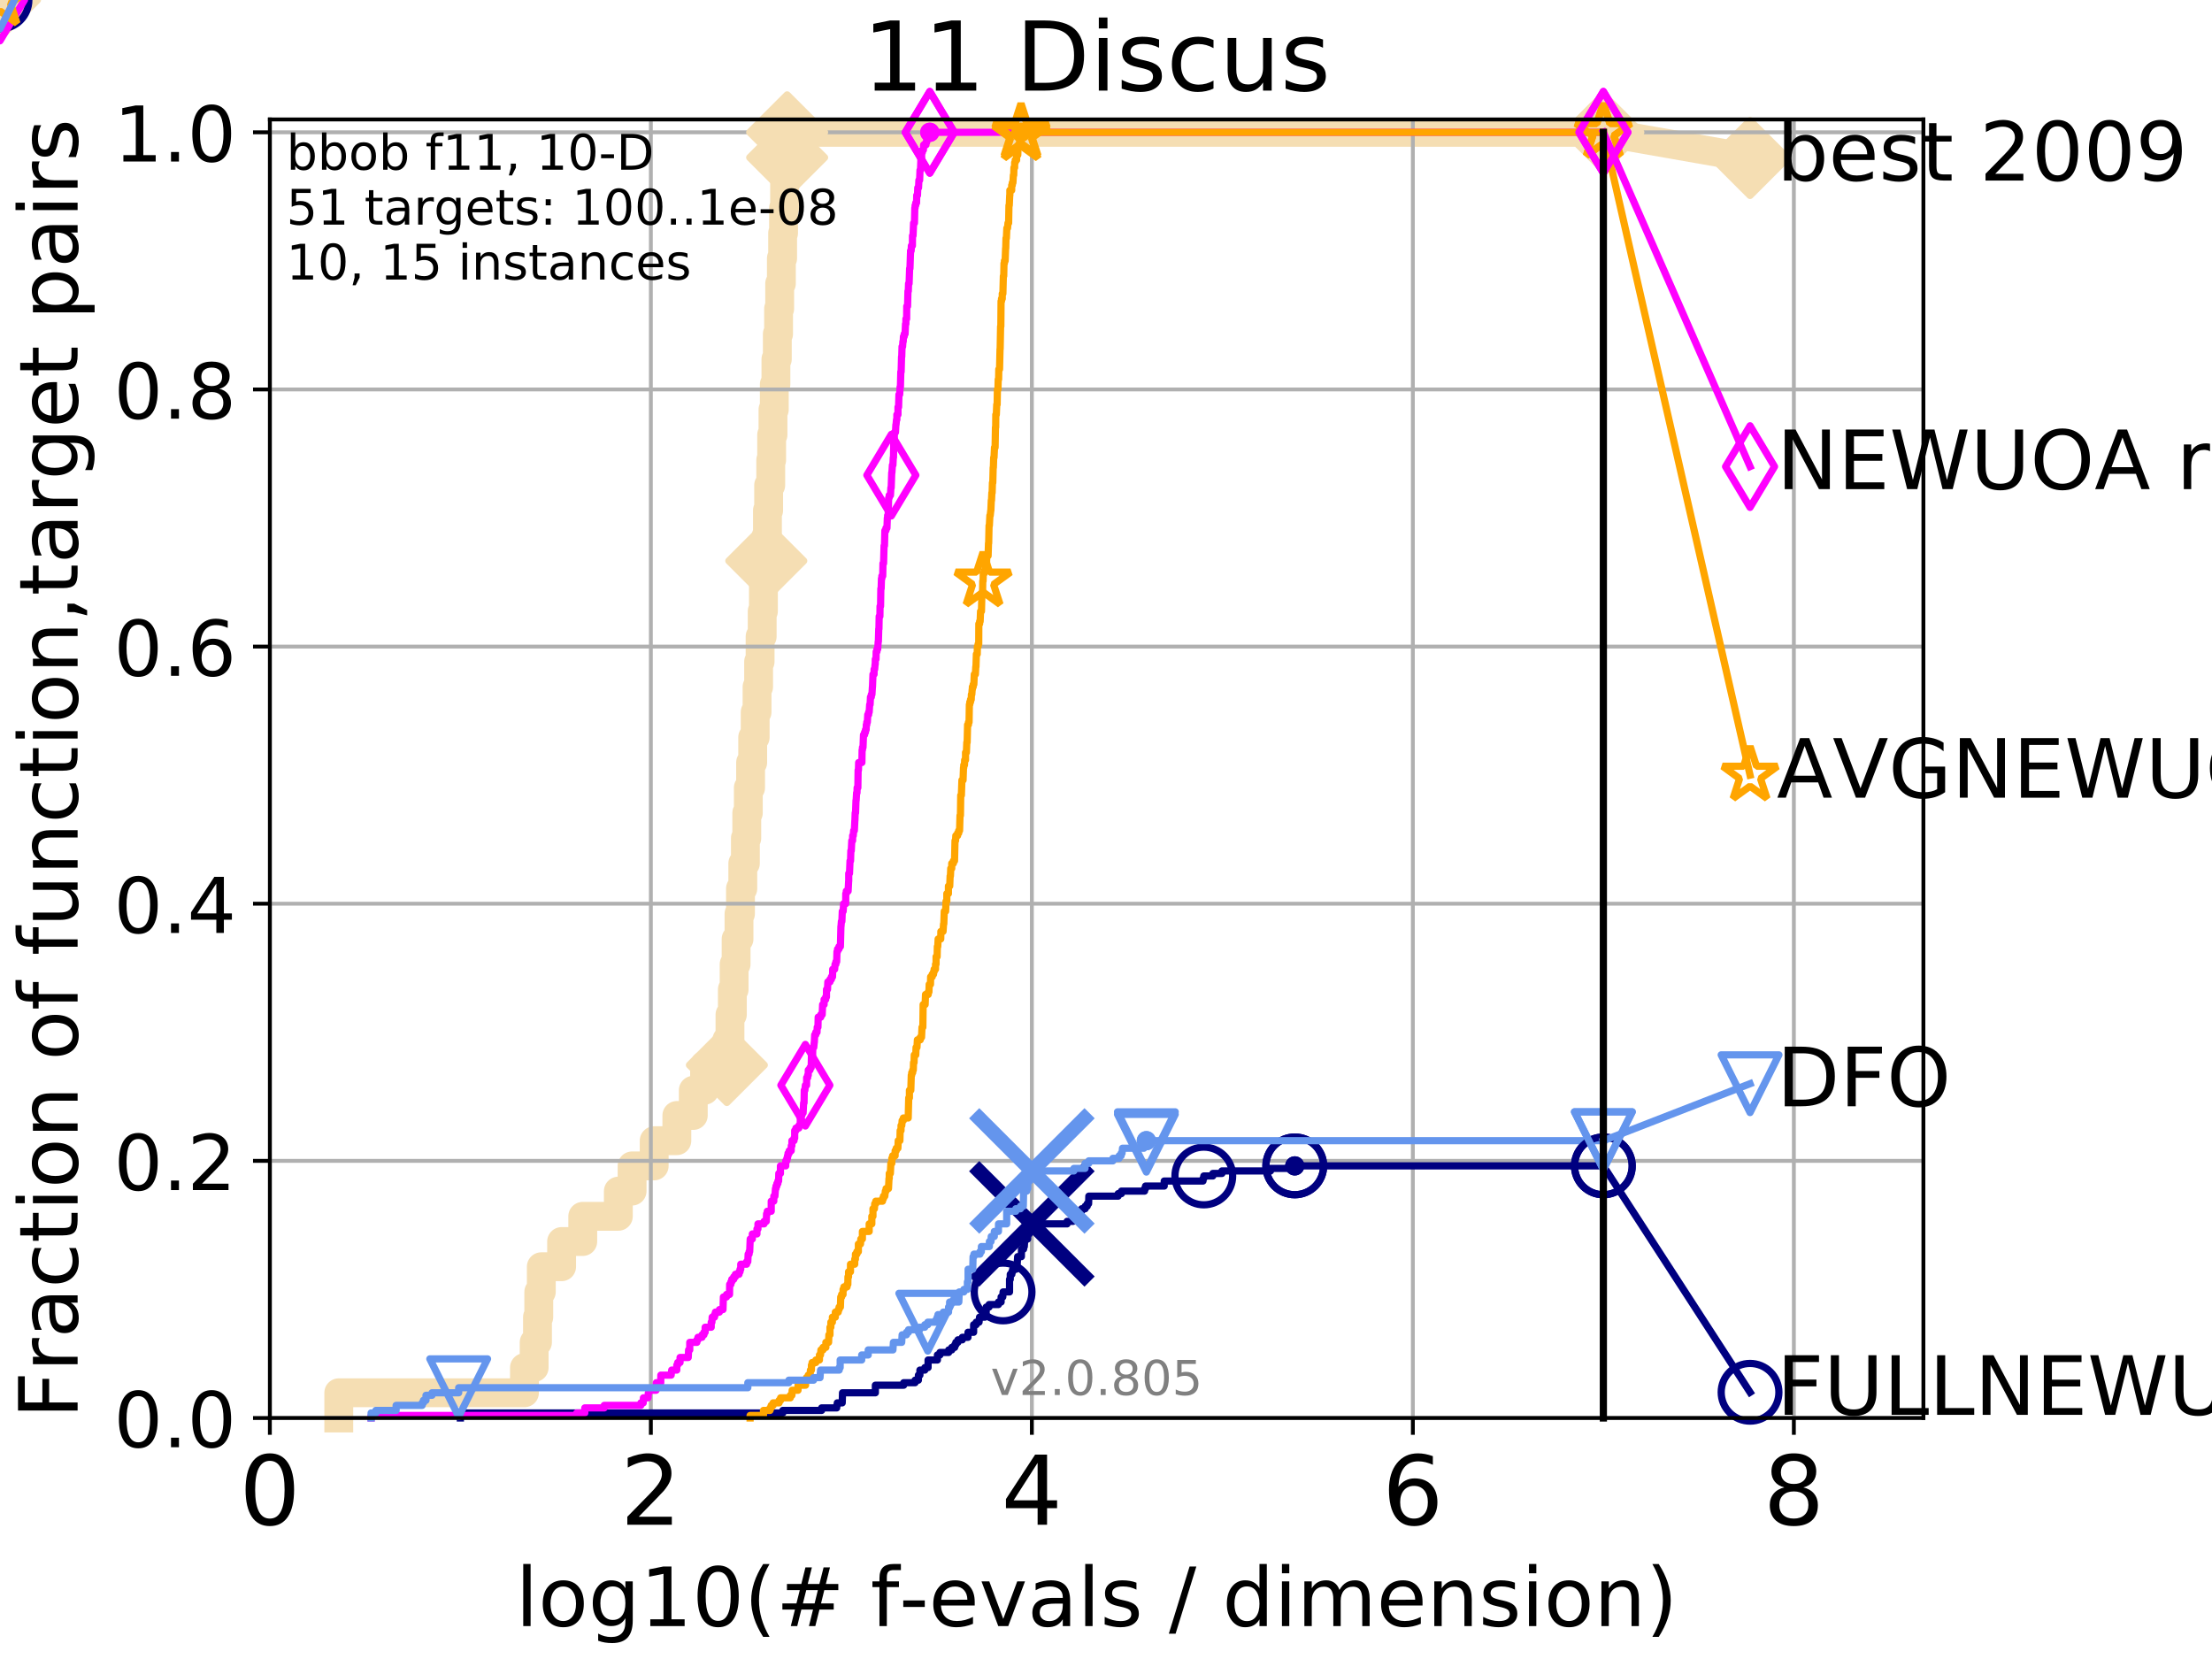 <?xml version="1.0" encoding="utf-8" standalone="no"?>
<!DOCTYPE svg PUBLIC "-//W3C//DTD SVG 1.1//EN"
  "http://www.w3.org/Graphics/SVG/1.1/DTD/svg11.dtd">
<!-- Created with matplotlib (http://matplotlib.org/) -->
<svg height="345pt" version="1.1" viewBox="0 0 460 345" width="460pt" xmlns="http://www.w3.org/2000/svg" xmlns:xlink="http://www.w3.org/1999/xlink">
 <defs>
  <style type="text/css">
*{stroke-linecap:butt;stroke-linejoin:round;}
  </style>
 </defs>
 <g id="figure_1">
  <g id="patch_1">
   <path d="M 0 345.6 
L 460.8 345.6 
L 460.8 0 
L 0 0 
z
" style="fill:#ffffff;"/>
  </g>
  <g id="axes_1">
   <g id="patch_2">
    <path d="M 56.12 294.88 
L 399.984 294.88 
L 399.984 24.84 
L 56.12 24.84 
z
" style="fill:#ffffff;"/>
   </g>
   <g id="line2d_1">
    <path d="M 70.45 294.88 
L 70.45 289.638 
L 109.065 289.638 
L 109.065 284.395 
L 111.082 284.395 
L 111.082 279.153 
L 111.773 279.153 
L 111.773 273.91 
L 112.042 273.91 
L 112.042 268.668 
L 112.568 268.668 
L 112.568 263.425 
L 116.791 263.425 
L 116.791 258.183 
L 121.187 258.183 
L 121.187 252.94 
L 128.589 252.94 
L 128.589 247.698 
L 131.448 247.698 
L 131.448 242.455 
L 136.043 242.455 
L 136.043 237.213 
L 140.755 237.213 
L 140.755 231.97 
L 144.174 231.97 
L 144.174 226.728 
L 146.521 226.728 
L 146.521 221.485 
L 151.157 221.485 
L 151.157 216.243 
L 151.804 216.243 
L 151.804 211 
L 152.299 211 
L 152.299 205.758 
L 152.668 205.758 
L 152.668 200.515 
L 153.078 200.515 
L 153.078 195.273 
L 153.681 195.273 
L 153.681 190.03 
L 153.987 190.03 
L 153.987 184.788 
L 154.469 184.788 
L 154.469 179.546 
L 155.01 179.546 
L 155.01 174.303 
L 155.299 174.303 
L 155.299 169.061 
L 155.619 169.061 
L 155.619 163.818 
L 156.09 163.818 
L 156.09 158.576 
L 156.527 158.576 
L 156.527 153.333 
L 157.047 153.333 
L 157.047 148.091 
L 157.433 148.091 
L 157.433 142.848 
L 157.758 142.848 
L 157.758 137.606 
L 158.069 137.606 
L 158.069 132.363 
L 158.504 132.363 
L 158.504 127.121 
L 158.758 127.121 
L 158.758 121.878 
L 159.012 121.878 
L 159.012 116.636 
L 159.352 116.636 
L 159.352 111.393 
L 159.594 111.393 
L 159.594 106.151 
L 159.844 106.151 
L 159.844 100.908 
L 160.282 100.908 
L 160.282 95.666 
L 160.471 95.666 
L 160.471 90.423 
L 160.748 90.423 
L 160.748 85.181 
L 161.021 85.181 
L 161.021 79.938 
L 161.358 79.938 
L 161.358 74.696 
L 161.648 74.696 
L 161.648 69.453 
L 161.911 69.453 
L 161.911 64.211 
L 162.137 64.211 
L 162.137 58.969 
L 162.493 58.969 
L 162.493 53.726 
L 162.754 53.726 
L 162.754 48.484 
L 162.948 48.484 
L 162.948 43.241 
L 163.162 43.241 
L 163.162 37.999 
L 163.413 37.999 
L 163.413 32.756 
L 163.693 32.756 
L 163.693 27.514 
L 333.43 27.514 
" style="fill:none;stroke:#f5deb3;stroke-linecap:square;stroke-width:6;"/>
   </g>
   <g id="line2d_2">
    <path d="M 0 0 
" style="fill:none;stroke:#f5deb3;stroke-linecap:square;stroke-width:6;"/>
    <defs>
     <path d="M -0 7.778 
L 7.778 0 
L 0 -7.778 
L -7.778 -0 
z
" id="m8c0af7099b" style="stroke:#f5deb3;stroke-linejoin:miter;stroke-width:1.5;"/>
    </defs>
    <g>
     <use style="fill:#f5deb3;stroke:#f5deb3;stroke-linejoin:miter;stroke-width:1.5;" x="0" xlink:href="#m8c0af7099b" y="0"/>
    </g>
   </g>
   <g id="line2d_3">
    <path d="M 333.43 27.514 
L 363.934 32.861 
" style="fill:none;stroke:#f5deb3;stroke-linecap:square;stroke-width:6;"/>
    <g>
     <use style="fill:#f5deb3;stroke:#f5deb3;stroke-linejoin:miter;stroke-width:1.5;" x="333.43" xlink:href="#m8c0af7099b" y="27.514"/>
     <use style="fill:#f5deb3;stroke:#f5deb3;stroke-linejoin:miter;stroke-width:1.5;" x="363.934" xlink:href="#m8c0af7099b" y="32.861"/>
    </g>
   </g>
   <g id="matplotlib.axis_1">
    <g id="xtick_1">
     <g id="line2d_4">
      <path clip-path="url(#p55b100ef5a)" d="M 56.12 294.88 
L 56.12 24.84 
" style="fill:none;stroke:#b0b0b0;stroke-linecap:square;stroke-width:0.8;"/>
     </g>
     <g id="line2d_5">
      <defs>
       <path d="M 0 0 
L 0 3.5 
" id="m16d5f9d3b3" style="stroke:#000000;stroke-width:0.8;"/>
      </defs>
      <g>
       <use style="stroke:#000000;stroke-width:0.8;" x="56.12" xlink:href="#m16d5f9d3b3" y="294.88"/>
      </g>
     </g>
     <g id="text_1">
      <!-- 0 -->
      <defs>
       <path d="M 31.781 66.406 
Q 24.172 66.406 20.328 58.906 
Q 16.5 51.422 16.5 36.375 
Q 16.5 21.391 20.328 13.891 
Q 24.172 6.391 31.781 6.391 
Q 39.453 6.391 43.281 13.891 
Q 47.125 21.391 47.125 36.375 
Q 47.125 51.422 43.281 58.906 
Q 39.453 66.406 31.781 66.406 
z
M 31.781 74.219 
Q 44.047 74.219 50.516 64.516 
Q 56.984 54.828 56.984 36.375 
Q 56.984 17.969 50.516 8.266 
Q 44.047 -1.422 31.781 -1.422 
Q 19.531 -1.422 13.062 8.266 
Q 6.594 17.969 6.594 36.375 
Q 6.594 54.828 13.062 64.516 
Q 19.531 74.219 31.781 74.219 
z
" id="DejaVuSans-30"/>
      </defs>
      <g transform="translate(49.758 317.077)scale(0.2 -0.2)">
       <use xlink:href="#DejaVuSans-30"/>
      </g>
     </g>
    </g>
    <g id="xtick_2">
     <g id="line2d_6">
      <path clip-path="url(#p55b100ef5a)" d="M 135.351 294.88 
L 135.351 24.84 
" style="fill:none;stroke:#b0b0b0;stroke-linecap:square;stroke-width:0.8;"/>
     </g>
     <g id="line2d_7">
      <g>
       <use style="stroke:#000000;stroke-width:0.8;" x="135.351" xlink:href="#m16d5f9d3b3" y="294.88"/>
      </g>
     </g>
     <g id="text_2">
      <!-- 2 -->
      <defs>
       <path d="M 19.188 8.297 
L 53.609 8.297 
L 53.609 0 
L 7.328 0 
L 7.328 8.297 
Q 12.938 14.109 22.625 23.891 
Q 32.328 33.688 34.812 36.531 
Q 39.547 41.844 41.422 45.531 
Q 43.312 49.219 43.312 52.781 
Q 43.312 58.594 39.234 62.25 
Q 35.156 65.922 28.609 65.922 
Q 23.969 65.922 18.812 64.312 
Q 13.672 62.703 7.812 59.422 
L 7.812 69.391 
Q 13.766 71.781 18.938 73 
Q 24.125 74.219 28.422 74.219 
Q 39.75 74.219 46.484 68.547 
Q 53.219 62.891 53.219 53.422 
Q 53.219 48.922 51.531 44.891 
Q 49.859 40.875 45.406 35.406 
Q 44.188 33.984 37.641 27.219 
Q 31.109 20.453 19.188 8.297 
z
" id="DejaVuSans-32"/>
      </defs>
      <g transform="translate(128.989 317.077)scale(0.2 -0.2)">
       <use xlink:href="#DejaVuSans-32"/>
      </g>
     </g>
    </g>
    <g id="xtick_3">
     <g id="line2d_8">
      <path clip-path="url(#p55b100ef5a)" d="M 214.583 294.88 
L 214.583 24.84 
" style="fill:none;stroke:#b0b0b0;stroke-linecap:square;stroke-width:0.8;"/>
     </g>
     <g id="line2d_9">
      <g>
       <use style="stroke:#000000;stroke-width:0.8;" x="214.583" xlink:href="#m16d5f9d3b3" y="294.88"/>
      </g>
     </g>
     <g id="text_3">
      <!-- 4 -->
      <defs>
       <path d="M 37.797 64.312 
L 12.891 25.391 
L 37.797 25.391 
z
M 35.203 72.906 
L 47.609 72.906 
L 47.609 25.391 
L 58.016 25.391 
L 58.016 17.188 
L 47.609 17.188 
L 47.609 0 
L 37.797 0 
L 37.797 17.188 
L 4.891 17.188 
L 4.891 26.703 
z
" id="DejaVuSans-34"/>
      </defs>
      <g transform="translate(208.22 317.077)scale(0.2 -0.2)">
       <use xlink:href="#DejaVuSans-34"/>
      </g>
     </g>
    </g>
    <g id="xtick_4">
     <g id="line2d_10">
      <path clip-path="url(#p55b100ef5a)" d="M 293.814 294.88 
L 293.814 24.84 
" style="fill:none;stroke:#b0b0b0;stroke-linecap:square;stroke-width:0.8;"/>
     </g>
     <g id="line2d_11">
      <g>
       <use style="stroke:#000000;stroke-width:0.8;" x="293.814" xlink:href="#m16d5f9d3b3" y="294.88"/>
      </g>
     </g>
     <g id="text_4">
      <!-- 6 -->
      <defs>
       <path d="M 33.016 40.375 
Q 26.375 40.375 22.484 35.828 
Q 18.609 31.297 18.609 23.391 
Q 18.609 15.531 22.484 10.953 
Q 26.375 6.391 33.016 6.391 
Q 39.656 6.391 43.531 10.953 
Q 47.406 15.531 47.406 23.391 
Q 47.406 31.297 43.531 35.828 
Q 39.656 40.375 33.016 40.375 
z
M 52.594 71.297 
L 52.594 62.312 
Q 48.875 64.062 45.094 64.984 
Q 41.312 65.922 37.594 65.922 
Q 27.828 65.922 22.672 59.328 
Q 17.531 52.734 16.797 39.406 
Q 19.672 43.656 24.016 45.922 
Q 28.375 48.188 33.594 48.188 
Q 44.578 48.188 50.953 41.516 
Q 57.328 34.859 57.328 23.391 
Q 57.328 12.156 50.688 5.359 
Q 44.047 -1.422 33.016 -1.422 
Q 20.359 -1.422 13.672 8.266 
Q 6.984 17.969 6.984 36.375 
Q 6.984 53.656 15.188 63.938 
Q 23.391 74.219 37.203 74.219 
Q 40.922 74.219 44.703 73.484 
Q 48.484 72.75 52.594 71.297 
z
" id="DejaVuSans-36"/>
      </defs>
      <g transform="translate(287.452 317.077)scale(0.2 -0.2)">
       <use xlink:href="#DejaVuSans-36"/>
      </g>
     </g>
    </g>
    <g id="xtick_5">
     <g id="line2d_12">
      <path clip-path="url(#p55b100ef5a)" d="M 373.045 294.88 
L 373.045 24.84 
" style="fill:none;stroke:#b0b0b0;stroke-linecap:square;stroke-width:0.8;"/>
     </g>
     <g id="line2d_13">
      <g>
       <use style="stroke:#000000;stroke-width:0.8;" x="373.045" xlink:href="#m16d5f9d3b3" y="294.88"/>
      </g>
     </g>
     <g id="text_5">
      <!-- 8 -->
      <defs>
       <path d="M 31.781 34.625 
Q 24.75 34.625 20.719 30.859 
Q 16.703 27.094 16.703 20.516 
Q 16.703 13.922 20.719 10.156 
Q 24.75 6.391 31.781 6.391 
Q 38.812 6.391 42.859 10.172 
Q 46.922 13.969 46.922 20.516 
Q 46.922 27.094 42.891 30.859 
Q 38.875 34.625 31.781 34.625 
z
M 21.922 38.812 
Q 15.578 40.375 12.031 44.719 
Q 8.5 49.078 8.5 55.328 
Q 8.5 64.062 14.719 69.141 
Q 20.953 74.219 31.781 74.219 
Q 42.672 74.219 48.875 69.141 
Q 55.078 64.062 55.078 55.328 
Q 55.078 49.078 51.531 44.719 
Q 48 40.375 41.703 38.812 
Q 48.828 37.156 52.797 32.312 
Q 56.781 27.484 56.781 20.516 
Q 56.781 9.906 50.312 4.234 
Q 43.844 -1.422 31.781 -1.422 
Q 19.734 -1.422 13.25 4.234 
Q 6.781 9.906 6.781 20.516 
Q 6.781 27.484 10.781 32.312 
Q 14.797 37.156 21.922 38.812 
z
M 18.312 54.391 
Q 18.312 48.734 21.844 45.562 
Q 25.391 42.391 31.781 42.391 
Q 38.141 42.391 41.719 45.562 
Q 45.312 48.734 45.312 54.391 
Q 45.312 60.062 41.719 63.234 
Q 38.141 66.406 31.781 66.406 
Q 25.391 66.406 21.844 63.234 
Q 18.312 60.062 18.312 54.391 
z
" id="DejaVuSans-38"/>
      </defs>
      <g transform="translate(366.683 317.077)scale(0.2 -0.2)">
       <use xlink:href="#DejaVuSans-38"/>
      </g>
     </g>
    </g>
    <g id="text_6">
     <!-- log10(# f-evals / dimension) -->
     <defs>
      <path d="M 9.422 75.984 
L 18.406 75.984 
L 18.406 0 
L 9.422 0 
z
" id="DejaVuSans-6c"/>
      <path d="M 30.609 48.391 
Q 23.391 48.391 19.188 42.75 
Q 14.984 37.109 14.984 27.297 
Q 14.984 17.484 19.156 11.844 
Q 23.344 6.203 30.609 6.203 
Q 37.797 6.203 41.984 11.859 
Q 46.188 17.531 46.188 27.297 
Q 46.188 37.016 41.984 42.703 
Q 37.797 48.391 30.609 48.391 
z
M 30.609 56 
Q 42.328 56 49.016 48.375 
Q 55.719 40.766 55.719 27.297 
Q 55.719 13.875 49.016 6.219 
Q 42.328 -1.422 30.609 -1.422 
Q 18.844 -1.422 12.172 6.219 
Q 5.516 13.875 5.516 27.297 
Q 5.516 40.766 12.172 48.375 
Q 18.844 56 30.609 56 
z
" id="DejaVuSans-6f"/>
      <path d="M 45.406 27.984 
Q 45.406 37.75 41.375 43.109 
Q 37.359 48.484 30.078 48.484 
Q 22.859 48.484 18.828 43.109 
Q 14.797 37.75 14.797 27.984 
Q 14.797 18.266 18.828 12.891 
Q 22.859 7.516 30.078 7.516 
Q 37.359 7.516 41.375 12.891 
Q 45.406 18.266 45.406 27.984 
z
M 54.391 6.781 
Q 54.391 -7.172 48.188 -13.984 
Q 42 -20.797 29.203 -20.797 
Q 24.469 -20.797 20.266 -20.094 
Q 16.062 -19.391 12.109 -17.922 
L 12.109 -9.188 
Q 16.062 -11.328 19.922 -12.344 
Q 23.781 -13.375 27.781 -13.375 
Q 36.625 -13.375 41.016 -8.766 
Q 45.406 -4.156 45.406 5.172 
L 45.406 9.625 
Q 42.625 4.781 38.281 2.391 
Q 33.938 0 27.875 0 
Q 17.828 0 11.672 7.656 
Q 5.516 15.328 5.516 27.984 
Q 5.516 40.672 11.672 48.328 
Q 17.828 56 27.875 56 
Q 33.938 56 38.281 53.609 
Q 42.625 51.219 45.406 46.391 
L 45.406 54.688 
L 54.391 54.688 
z
" id="DejaVuSans-67"/>
      <path d="M 12.406 8.297 
L 28.516 8.297 
L 28.516 63.922 
L 10.984 60.406 
L 10.984 69.391 
L 28.422 72.906 
L 38.281 72.906 
L 38.281 8.297 
L 54.391 8.297 
L 54.391 0 
L 12.406 0 
z
" id="DejaVuSans-31"/>
      <path d="M 31 75.875 
Q 24.469 64.656 21.281 53.656 
Q 18.109 42.672 18.109 31.391 
Q 18.109 20.125 21.312 9.062 
Q 24.516 -2 31 -13.188 
L 23.188 -13.188 
Q 15.875 -1.703 12.234 9.375 
Q 8.594 20.453 8.594 31.391 
Q 8.594 42.281 12.203 53.312 
Q 15.828 64.359 23.188 75.875 
z
" id="DejaVuSans-28"/>
      <path d="M 51.125 44 
L 36.922 44 
L 32.812 27.688 
L 47.125 27.688 
z
M 43.797 71.781 
L 38.719 51.516 
L 52.984 51.516 
L 58.109 71.781 
L 65.922 71.781 
L 60.891 51.516 
L 76.125 51.516 
L 76.125 44 
L 58.984 44 
L 54.984 27.688 
L 70.516 27.688 
L 70.516 20.219 
L 53.078 20.219 
L 48 0 
L 40.188 0 
L 45.219 20.219 
L 30.906 20.219 
L 25.875 0 
L 18.016 0 
L 23.094 20.219 
L 7.719 20.219 
L 7.719 27.688 
L 24.906 27.688 
L 29 44 
L 13.281 44 
L 13.281 51.516 
L 30.906 51.516 
L 35.891 71.781 
z
" id="DejaVuSans-23"/>
      <path id="DejaVuSans-20"/>
      <path d="M 37.109 75.984 
L 37.109 68.5 
L 28.516 68.5 
Q 23.688 68.5 21.797 66.547 
Q 19.922 64.594 19.922 59.516 
L 19.922 54.688 
L 34.719 54.688 
L 34.719 47.703 
L 19.922 47.703 
L 19.922 0 
L 10.891 0 
L 10.891 47.703 
L 2.297 47.703 
L 2.297 54.688 
L 10.891 54.688 
L 10.891 58.5 
Q 10.891 67.625 15.141 71.797 
Q 19.391 75.984 28.609 75.984 
z
" id="DejaVuSans-66"/>
      <path d="M 4.891 31.391 
L 31.203 31.391 
L 31.203 23.391 
L 4.891 23.391 
z
" id="DejaVuSans-2d"/>
      <path d="M 56.203 29.594 
L 56.203 25.203 
L 14.891 25.203 
Q 15.484 15.922 20.484 11.062 
Q 25.484 6.203 34.422 6.203 
Q 39.594 6.203 44.453 7.469 
Q 49.312 8.734 54.109 11.281 
L 54.109 2.781 
Q 49.266 0.734 44.188 -0.344 
Q 39.109 -1.422 33.891 -1.422 
Q 20.797 -1.422 13.156 6.188 
Q 5.516 13.812 5.516 26.812 
Q 5.516 40.234 12.766 48.109 
Q 20.016 56 32.328 56 
Q 43.359 56 49.781 48.891 
Q 56.203 41.797 56.203 29.594 
z
M 47.219 32.234 
Q 47.125 39.594 43.094 43.984 
Q 39.062 48.391 32.422 48.391 
Q 24.906 48.391 20.391 44.141 
Q 15.875 39.891 15.188 32.172 
z
" id="DejaVuSans-65"/>
      <path d="M 2.984 54.688 
L 12.5 54.688 
L 29.594 8.797 
L 46.688 54.688 
L 56.203 54.688 
L 35.688 0 
L 23.484 0 
z
" id="DejaVuSans-76"/>
      <path d="M 34.281 27.484 
Q 23.391 27.484 19.188 25 
Q 14.984 22.516 14.984 16.5 
Q 14.984 11.719 18.141 8.906 
Q 21.297 6.109 26.703 6.109 
Q 34.188 6.109 38.703 11.406 
Q 43.219 16.703 43.219 25.484 
L 43.219 27.484 
z
M 52.203 31.203 
L 52.203 0 
L 43.219 0 
L 43.219 8.297 
Q 40.141 3.328 35.547 0.953 
Q 30.953 -1.422 24.312 -1.422 
Q 15.922 -1.422 10.953 3.297 
Q 6 8.016 6 15.922 
Q 6 25.141 12.172 29.828 
Q 18.359 34.516 30.609 34.516 
L 43.219 34.516 
L 43.219 35.406 
Q 43.219 41.609 39.141 45 
Q 35.062 48.391 27.688 48.391 
Q 23 48.391 18.547 47.266 
Q 14.109 46.141 10.016 43.891 
L 10.016 52.203 
Q 14.938 54.109 19.578 55.047 
Q 24.219 56 28.609 56 
Q 40.484 56 46.344 49.844 
Q 52.203 43.703 52.203 31.203 
z
" id="DejaVuSans-61"/>
      <path d="M 44.281 53.078 
L 44.281 44.578 
Q 40.484 46.531 36.375 47.5 
Q 32.281 48.484 27.875 48.484 
Q 21.188 48.484 17.844 46.438 
Q 14.5 44.391 14.5 40.281 
Q 14.5 37.156 16.891 35.375 
Q 19.281 33.594 26.516 31.984 
L 29.594 31.297 
Q 39.156 29.25 43.188 25.516 
Q 47.219 21.781 47.219 15.094 
Q 47.219 7.469 41.188 3.016 
Q 35.156 -1.422 24.609 -1.422 
Q 20.219 -1.422 15.453 -0.562 
Q 10.688 0.297 5.422 2 
L 5.422 11.281 
Q 10.406 8.688 15.234 7.391 
Q 20.062 6.109 24.812 6.109 
Q 31.156 6.109 34.562 8.281 
Q 37.984 10.453 37.984 14.406 
Q 37.984 18.062 35.516 20.016 
Q 33.062 21.969 24.703 23.781 
L 21.578 24.516 
Q 13.234 26.266 9.516 29.906 
Q 5.812 33.547 5.812 39.891 
Q 5.812 47.609 11.281 51.797 
Q 16.75 56 26.812 56 
Q 31.781 56 36.172 55.266 
Q 40.578 54.547 44.281 53.078 
z
" id="DejaVuSans-73"/>
      <path d="M 25.391 72.906 
L 33.688 72.906 
L 8.297 -9.281 
L 0 -9.281 
z
" id="DejaVuSans-2f"/>
      <path d="M 45.406 46.391 
L 45.406 75.984 
L 54.391 75.984 
L 54.391 0 
L 45.406 0 
L 45.406 8.203 
Q 42.578 3.328 38.25 0.953 
Q 33.938 -1.422 27.875 -1.422 
Q 17.969 -1.422 11.734 6.484 
Q 5.516 14.406 5.516 27.297 
Q 5.516 40.188 11.734 48.094 
Q 17.969 56 27.875 56 
Q 33.938 56 38.25 53.625 
Q 42.578 51.266 45.406 46.391 
z
M 14.797 27.297 
Q 14.797 17.391 18.875 11.75 
Q 22.953 6.109 30.078 6.109 
Q 37.203 6.109 41.297 11.75 
Q 45.406 17.391 45.406 27.297 
Q 45.406 37.203 41.297 42.844 
Q 37.203 48.484 30.078 48.484 
Q 22.953 48.484 18.875 42.844 
Q 14.797 37.203 14.797 27.297 
z
" id="DejaVuSans-64"/>
      <path d="M 9.422 54.688 
L 18.406 54.688 
L 18.406 0 
L 9.422 0 
z
M 9.422 75.984 
L 18.406 75.984 
L 18.406 64.594 
L 9.422 64.594 
z
" id="DejaVuSans-69"/>
      <path d="M 52 44.188 
Q 55.375 50.25 60.062 53.125 
Q 64.75 56 71.094 56 
Q 79.641 56 84.281 50.016 
Q 88.922 44.047 88.922 33.016 
L 88.922 0 
L 79.891 0 
L 79.891 32.719 
Q 79.891 40.578 77.094 44.375 
Q 74.312 48.188 68.609 48.188 
Q 61.625 48.188 57.562 43.547 
Q 53.516 38.922 53.516 30.906 
L 53.516 0 
L 44.484 0 
L 44.484 32.719 
Q 44.484 40.625 41.703 44.406 
Q 38.922 48.188 33.109 48.188 
Q 26.219 48.188 22.156 43.531 
Q 18.109 38.875 18.109 30.906 
L 18.109 0 
L 9.078 0 
L 9.078 54.688 
L 18.109 54.688 
L 18.109 46.188 
Q 21.188 51.219 25.484 53.609 
Q 29.781 56 35.688 56 
Q 41.656 56 45.828 52.969 
Q 50 49.953 52 44.188 
z
" id="DejaVuSans-6d"/>
      <path d="M 54.891 33.016 
L 54.891 0 
L 45.906 0 
L 45.906 32.719 
Q 45.906 40.484 42.875 44.328 
Q 39.844 48.188 33.797 48.188 
Q 26.516 48.188 22.312 43.547 
Q 18.109 38.922 18.109 30.906 
L 18.109 0 
L 9.078 0 
L 9.078 54.688 
L 18.109 54.688 
L 18.109 46.188 
Q 21.344 51.125 25.703 53.562 
Q 30.078 56 35.797 56 
Q 45.219 56 50.047 50.172 
Q 54.891 44.344 54.891 33.016 
z
" id="DejaVuSans-6e"/>
      <path d="M 8.016 75.875 
L 15.828 75.875 
Q 23.141 64.359 26.781 53.312 
Q 30.422 42.281 30.422 31.391 
Q 30.422 20.453 26.781 9.375 
Q 23.141 -1.703 15.828 -13.188 
L 8.016 -13.188 
Q 14.5 -2 17.703 9.062 
Q 20.906 20.125 20.906 31.391 
Q 20.906 42.672 17.703 53.656 
Q 14.5 64.656 8.016 75.875 
z
" id="DejaVuSans-29"/>
     </defs>
     <g transform="translate(107.211 338.154)scale(0.17 -0.17)">
      <use xlink:href="#DejaVuSans-6c"/>
      <use x="27.783" xlink:href="#DejaVuSans-6f"/>
      <use x="88.965" xlink:href="#DejaVuSans-67"/>
      <use x="152.441" xlink:href="#DejaVuSans-31"/>
      <use x="216.064" xlink:href="#DejaVuSans-30"/>
      <use x="279.688" xlink:href="#DejaVuSans-28"/>
      <use x="318.701" xlink:href="#DejaVuSans-23"/>
      <use x="402.49" xlink:href="#DejaVuSans-20"/>
      <use x="434.277" xlink:href="#DejaVuSans-66"/>
      <use x="469.404" xlink:href="#DejaVuSans-2d"/>
      <use x="505.488" xlink:href="#DejaVuSans-65"/>
      <use x="567.012" xlink:href="#DejaVuSans-76"/>
      <use x="626.191" xlink:href="#DejaVuSans-61"/>
      <use x="687.471" xlink:href="#DejaVuSans-6c"/>
      <use x="715.254" xlink:href="#DejaVuSans-73"/>
      <use x="767.354" xlink:href="#DejaVuSans-20"/>
      <use x="799.141" xlink:href="#DejaVuSans-2f"/>
      <use x="832.832" xlink:href="#DejaVuSans-20"/>
      <use x="864.619" xlink:href="#DejaVuSans-64"/>
      <use x="928.096" xlink:href="#DejaVuSans-69"/>
      <use x="955.879" xlink:href="#DejaVuSans-6d"/>
      <use x="1053.291" xlink:href="#DejaVuSans-65"/>
      <use x="1114.814" xlink:href="#DejaVuSans-6e"/>
      <use x="1178.193" xlink:href="#DejaVuSans-73"/>
      <use x="1230.293" xlink:href="#DejaVuSans-69"/>
      <use x="1258.076" xlink:href="#DejaVuSans-6f"/>
      <use x="1319.258" xlink:href="#DejaVuSans-6e"/>
      <use x="1382.637" xlink:href="#DejaVuSans-29"/>
     </g>
    </g>
   </g>
   <g id="matplotlib.axis_2">
    <g id="ytick_1">
     <g id="line2d_14">
      <path clip-path="url(#p55b100ef5a)" d="M 56.12 294.88 
L 399.984 294.88 
" style="fill:none;stroke:#b0b0b0;stroke-linecap:square;stroke-width:0.8;"/>
     </g>
     <g id="line2d_15">
      <defs>
       <path d="M 0 0 
L -3.5 0 
" id="mcf1a88457b" style="stroke:#000000;stroke-width:0.8;"/>
      </defs>
      <g>
       <use style="stroke:#000000;stroke-width:0.8;" x="56.12" xlink:href="#mcf1a88457b" y="294.88"/>
      </g>
     </g>
     <g id="text_7">
      <!-- 0.0 -->
      <defs>
       <path d="M 10.688 12.406 
L 21 12.406 
L 21 0 
L 10.688 0 
z
" id="DejaVuSans-2e"/>
      </defs>
      <g transform="translate(23.675 300.959)scale(0.16 -0.16)">
       <use xlink:href="#DejaVuSans-30"/>
       <use x="63.623" xlink:href="#DejaVuSans-2e"/>
       <use x="95.41" xlink:href="#DejaVuSans-30"/>
      </g>
     </g>
    </g>
    <g id="ytick_2">
     <g id="line2d_16">
      <path clip-path="url(#p55b100ef5a)" d="M 56.12 241.407 
L 399.984 241.407 
" style="fill:none;stroke:#b0b0b0;stroke-linecap:square;stroke-width:0.8;"/>
     </g>
     <g id="line2d_17">
      <g>
       <use style="stroke:#000000;stroke-width:0.8;" x="56.12" xlink:href="#mcf1a88457b" y="241.407"/>
      </g>
     </g>
     <g id="text_8">
      <!-- 0.2 -->
      <g transform="translate(23.675 247.485)scale(0.16 -0.16)">
       <use xlink:href="#DejaVuSans-30"/>
       <use x="63.623" xlink:href="#DejaVuSans-2e"/>
       <use x="95.41" xlink:href="#DejaVuSans-32"/>
      </g>
     </g>
    </g>
    <g id="ytick_3">
     <g id="line2d_18">
      <path clip-path="url(#p55b100ef5a)" d="M 56.12 187.933 
L 399.984 187.933 
" style="fill:none;stroke:#b0b0b0;stroke-linecap:square;stroke-width:0.8;"/>
     </g>
     <g id="line2d_19">
      <g>
       <use style="stroke:#000000;stroke-width:0.8;" x="56.12" xlink:href="#mcf1a88457b" y="187.933"/>
      </g>
     </g>
     <g id="text_9">
      <!-- 0.4 -->
      <g transform="translate(23.675 194.012)scale(0.16 -0.16)">
       <use xlink:href="#DejaVuSans-30"/>
       <use x="63.623" xlink:href="#DejaVuSans-2e"/>
       <use x="95.41" xlink:href="#DejaVuSans-34"/>
      </g>
     </g>
    </g>
    <g id="ytick_4">
     <g id="line2d_20">
      <path clip-path="url(#p55b100ef5a)" d="M 56.12 134.46 
L 399.984 134.46 
" style="fill:none;stroke:#b0b0b0;stroke-linecap:square;stroke-width:0.8;"/>
     </g>
     <g id="line2d_21">
      <g>
       <use style="stroke:#000000;stroke-width:0.8;" x="56.12" xlink:href="#mcf1a88457b" y="134.46"/>
      </g>
     </g>
     <g id="text_10">
      <!-- 0.6 -->
      <g transform="translate(23.675 140.539)scale(0.16 -0.16)">
       <use xlink:href="#DejaVuSans-30"/>
       <use x="63.623" xlink:href="#DejaVuSans-2e"/>
       <use x="95.41" xlink:href="#DejaVuSans-36"/>
      </g>
     </g>
    </g>
    <g id="ytick_5">
     <g id="line2d_22">
      <path clip-path="url(#p55b100ef5a)" d="M 56.12 80.987 
L 399.984 80.987 
" style="fill:none;stroke:#b0b0b0;stroke-linecap:square;stroke-width:0.8;"/>
     </g>
     <g id="line2d_23">
      <g>
       <use style="stroke:#000000;stroke-width:0.8;" x="56.12" xlink:href="#mcf1a88457b" y="80.987"/>
      </g>
     </g>
     <g id="text_11">
      <!-- 0.8 -->
      <g transform="translate(23.675 87.066)scale(0.16 -0.16)">
       <use xlink:href="#DejaVuSans-30"/>
       <use x="63.623" xlink:href="#DejaVuSans-2e"/>
       <use x="95.41" xlink:href="#DejaVuSans-38"/>
      </g>
     </g>
    </g>
    <g id="ytick_6">
     <g id="line2d_24">
      <path clip-path="url(#p55b100ef5a)" d="M 56.12 27.514 
L 399.984 27.514 
" style="fill:none;stroke:#b0b0b0;stroke-linecap:square;stroke-width:0.8;"/>
     </g>
     <g id="line2d_25">
      <g>
       <use style="stroke:#000000;stroke-width:0.8;" x="56.12" xlink:href="#mcf1a88457b" y="27.514"/>
      </g>
     </g>
     <g id="text_12">
      <!-- 1.0 -->
      <g transform="translate(23.675 33.592)scale(0.16 -0.16)">
       <use xlink:href="#DejaVuSans-31"/>
       <use x="63.623" xlink:href="#DejaVuSans-2e"/>
       <use x="95.41" xlink:href="#DejaVuSans-30"/>
      </g>
     </g>
    </g>
    <g id="text_13">
     <!-- Fraction of function,target pairs -->
     <defs>
      <path d="M 9.812 72.906 
L 51.703 72.906 
L 51.703 64.594 
L 19.672 64.594 
L 19.672 43.109 
L 48.578 43.109 
L 48.578 34.812 
L 19.672 34.812 
L 19.672 0 
L 9.812 0 
z
" id="DejaVuSans-46"/>
      <path d="M 41.109 46.297 
Q 39.594 47.172 37.812 47.578 
Q 36.031 48 33.891 48 
Q 26.266 48 22.188 43.047 
Q 18.109 38.094 18.109 28.812 
L 18.109 0 
L 9.078 0 
L 9.078 54.688 
L 18.109 54.688 
L 18.109 46.188 
Q 20.953 51.172 25.484 53.578 
Q 30.031 56 36.531 56 
Q 37.453 56 38.578 55.875 
Q 39.703 55.766 41.062 55.516 
z
" id="DejaVuSans-72"/>
      <path d="M 48.781 52.594 
L 48.781 44.188 
Q 44.969 46.297 41.141 47.344 
Q 37.312 48.391 33.406 48.391 
Q 24.656 48.391 19.812 42.844 
Q 14.984 37.312 14.984 27.297 
Q 14.984 17.281 19.812 11.734 
Q 24.656 6.203 33.406 6.203 
Q 37.312 6.203 41.141 7.25 
Q 44.969 8.297 48.781 10.406 
L 48.781 2.094 
Q 45.016 0.344 40.984 -0.531 
Q 36.969 -1.422 32.422 -1.422 
Q 20.062 -1.422 12.781 6.344 
Q 5.516 14.109 5.516 27.297 
Q 5.516 40.672 12.859 48.328 
Q 20.219 56 33.016 56 
Q 37.156 56 41.109 55.141 
Q 45.062 54.297 48.781 52.594 
z
" id="DejaVuSans-63"/>
      <path d="M 18.312 70.219 
L 18.312 54.688 
L 36.812 54.688 
L 36.812 47.703 
L 18.312 47.703 
L 18.312 18.016 
Q 18.312 11.328 20.141 9.422 
Q 21.969 7.516 27.594 7.516 
L 36.812 7.516 
L 36.812 0 
L 27.594 0 
Q 17.188 0 13.234 3.875 
Q 9.281 7.766 9.281 18.016 
L 9.281 47.703 
L 2.688 47.703 
L 2.688 54.688 
L 9.281 54.688 
L 9.281 70.219 
z
" id="DejaVuSans-74"/>
      <path d="M 8.5 21.578 
L 8.5 54.688 
L 17.484 54.688 
L 17.484 21.922 
Q 17.484 14.156 20.5 10.266 
Q 23.531 6.391 29.594 6.391 
Q 36.859 6.391 41.078 11.031 
Q 45.312 15.672 45.312 23.688 
L 45.312 54.688 
L 54.297 54.688 
L 54.297 0 
L 45.312 0 
L 45.312 8.406 
Q 42.047 3.422 37.719 1 
Q 33.406 -1.422 27.688 -1.422 
Q 18.266 -1.422 13.375 4.438 
Q 8.5 10.297 8.5 21.578 
z
M 31.109 56 
z
" id="DejaVuSans-75"/>
      <path d="M 11.719 12.406 
L 22.016 12.406 
L 22.016 4 
L 14.016 -11.625 
L 7.719 -11.625 
L 11.719 4 
z
" id="DejaVuSans-2c"/>
      <path d="M 18.109 8.203 
L 18.109 -20.797 
L 9.078 -20.797 
L 9.078 54.688 
L 18.109 54.688 
L 18.109 46.391 
Q 20.953 51.266 25.266 53.625 
Q 29.594 56 35.594 56 
Q 45.562 56 51.781 48.094 
Q 58.016 40.188 58.016 27.297 
Q 58.016 14.406 51.781 6.484 
Q 45.562 -1.422 35.594 -1.422 
Q 29.594 -1.422 25.266 0.953 
Q 20.953 3.328 18.109 8.203 
z
M 48.688 27.297 
Q 48.688 37.203 44.609 42.844 
Q 40.531 48.484 33.406 48.484 
Q 26.266 48.484 22.188 42.844 
Q 18.109 37.203 18.109 27.297 
Q 18.109 17.391 22.188 11.75 
Q 26.266 6.109 33.406 6.109 
Q 40.531 6.109 44.609 11.75 
Q 48.688 17.391 48.688 27.297 
z
" id="DejaVuSans-70"/>
     </defs>
     <g transform="translate(16.14 294.999)rotate(-90)scale(0.17 -0.17)">
      <use xlink:href="#DejaVuSans-46"/>
      <use x="57.41" xlink:href="#DejaVuSans-72"/>
      <use x="98.523" xlink:href="#DejaVuSans-61"/>
      <use x="159.803" xlink:href="#DejaVuSans-63"/>
      <use x="214.783" xlink:href="#DejaVuSans-74"/>
      <use x="253.992" xlink:href="#DejaVuSans-69"/>
      <use x="281.775" xlink:href="#DejaVuSans-6f"/>
      <use x="342.957" xlink:href="#DejaVuSans-6e"/>
      <use x="406.336" xlink:href="#DejaVuSans-20"/>
      <use x="438.123" xlink:href="#DejaVuSans-6f"/>
      <use x="499.305" xlink:href="#DejaVuSans-66"/>
      <use x="534.51" xlink:href="#DejaVuSans-20"/>
      <use x="566.297" xlink:href="#DejaVuSans-66"/>
      <use x="601.502" xlink:href="#DejaVuSans-75"/>
      <use x="664.881" xlink:href="#DejaVuSans-6e"/>
      <use x="728.26" xlink:href="#DejaVuSans-63"/>
      <use x="783.24" xlink:href="#DejaVuSans-74"/>
      <use x="822.449" xlink:href="#DejaVuSans-69"/>
      <use x="850.232" xlink:href="#DejaVuSans-6f"/>
      <use x="911.414" xlink:href="#DejaVuSans-6e"/>
      <use x="974.793" xlink:href="#DejaVuSans-2c"/>
      <use x="1006.58" xlink:href="#DejaVuSans-74"/>
      <use x="1045.789" xlink:href="#DejaVuSans-61"/>
      <use x="1107.068" xlink:href="#DejaVuSans-72"/>
      <use x="1148.166" xlink:href="#DejaVuSans-67"/>
      <use x="1211.643" xlink:href="#DejaVuSans-65"/>
      <use x="1273.166" xlink:href="#DejaVuSans-74"/>
      <use x="1312.375" xlink:href="#DejaVuSans-20"/>
      <use x="1344.162" xlink:href="#DejaVuSans-70"/>
      <use x="1407.639" xlink:href="#DejaVuSans-61"/>
      <use x="1468.918" xlink:href="#DejaVuSans-69"/>
      <use x="1496.701" xlink:href="#DejaVuSans-72"/>
      <use x="1537.814" xlink:href="#DejaVuSans-73"/>
     </g>
    </g>
   </g>
   <g id="line2d_26">
    <defs>
     <path d="M 0 1.5 
C 0.398 1.5 0.779 1.342 1.061 1.061 
C 1.342 0.779 1.5 0.398 1.5 0 
C 1.5 -0.398 1.342 -0.779 1.061 -1.061 
C 0.779 -1.342 0.398 -1.5 0 -1.5 
C -0.398 -1.5 -0.779 -1.342 -1.061 -1.061 
C -1.342 -0.779 -1.5 -0.398 -1.5 0 
C -1.5 0.398 -1.342 0.779 -1.061 1.061 
C -0.779 1.342 -0.398 1.5 0 1.5 
z
" id="mdcfa80d497" style="stroke:#f5deb3;"/>
    </defs>
    <g>
     <use style="fill:#f5deb3;stroke:#f5deb3;" x="163.693" xlink:href="#mdcfa80d497" y="27.514"/>
     <use style="fill:#f5deb3;stroke:#f5deb3;" x="163.693" xlink:href="#mdcfa80d497" y="27.514"/>
    </g>
   </g>
   <g id="line2d_27">
    <g>
     <use style="fill:#f5deb3;stroke:#f5deb3;stroke-linejoin:miter;stroke-width:1.5;" x="151.157" xlink:href="#m8c0af7099b" y="221.485"/>
     <use style="fill:#f5deb3;stroke:#f5deb3;stroke-linejoin:miter;stroke-width:1.5;" x="159.352" xlink:href="#m8c0af7099b" y="116.636"/>
     <use style="fill:#f5deb3;stroke:#f5deb3;stroke-linejoin:miter;stroke-width:1.5;" x="163.693" xlink:href="#m8c0af7099b" y="32.756"/>
     <use style="fill:#f5deb3;stroke:#f5deb3;stroke-linejoin:miter;stroke-width:1.5;" x="163.693" xlink:href="#m8c0af7099b" y="27.514"/>
     <use style="fill:#f5deb3;stroke:#f5deb3;stroke-linejoin:miter;stroke-width:1.5;" x="333.43" xlink:href="#m8c0af7099b" y="27.514"/>
    </g>
   </g>
   <g id="line2d_28">
    <defs>
     <path d="M 0 1.5 
C 0.398 1.5 0.779 1.342 1.061 1.061 
C 1.342 0.779 1.5 0.398 1.5 0 
C 1.5 -0.398 1.342 -0.779 1.061 -1.061 
C 0.779 -1.342 0.398 -1.5 0 -1.5 
C -0.398 -1.5 -0.779 -1.342 -1.061 -1.061 
C -1.342 -0.779 -1.5 -0.398 -1.5 0 
C -1.5 0.398 -1.342 0.779 -1.061 1.061 
C -0.779 1.342 -0.398 1.5 0 1.5 
z
" id="mf0099ab9e7" style="stroke:#000080;"/>
    </defs>
    <g>
     <use style="fill:#000080;stroke:#000080;" x="269.254" xlink:href="#mf0099ab9e7" y="242.455"/>
     <use style="fill:#000080;stroke:#000080;" x="269.254" xlink:href="#mf0099ab9e7" y="242.455"/>
    </g>
   </g>
   <g id="line2d_29">
    <path d="M 95.736 294.88 
L 95.736 293.832 
L 162.795 293.832 
L 162.795 293.307 
L 170.863 293.307 
L 170.863 292.783 
L 173.994 292.783 
L 173.994 292.259 
L 174.117 292.259 
L 174.117 291.735 
L 175.145 291.735 
L 175.21 289.638 
L 182.039 289.638 
L 182.039 288.065 
L 187.931 288.065 
L 187.931 287.541 
L 190.297 287.541 
L 190.297 287.016 
L 190.988 287.016 
L 190.988 285.968 
L 191.3 285.968 
L 191.3 284.919 
L 192.326 284.919 
L 192.326 284.395 
L 192.999 284.395 
L 192.999 282.822 
L 194.94 282.822 
L 194.94 281.774 
L 195.473 281.774 
L 195.473 281.25 
L 197.287 281.25 
L 197.287 280.725 
L 197.933 280.725 
L 197.933 280.201 
L 198.531 280.201 
L 198.531 279.677 
L 198.772 279.677 
L 198.772 279.153 
L 199.202 279.153 
L 199.202 278.628 
L 200.118 278.628 
L 200.118 278.104 
L 201.302 278.104 
L 201.302 277.056 
L 202.472 277.056 
L 202.472 275.483 
L 203.003 275.483 
L 203.003 274.959 
L 203.599 274.959 
L 203.697 273.91 
L 204.82 273.91 
L 204.82 272.862 
L 205.086 272.862 
L 205.086 271.813 
L 205.685 271.813 
L 205.685 271.289 
L 207.628 271.289 
L 207.628 270.765 
L 208.188 270.765 
L 208.188 269.716 
L 208.535 269.716 
L 208.601 268.668 
L 209.938 268.668 
L 209.942 266.046 
L 210.092 266.046 
L 210.092 264.998 
L 210.423 264.998 
L 210.423 264.474 
L 210.588 264.474 
L 210.588 263.949 
L 211.301 263.949 
L 211.301 262.901 
L 211.53 262.901 
L 211.629 261.328 
L 212.402 261.328 
L 212.424 259.755 
L 212.865 259.755 
L 212.865 259.231 
L 213.008 259.231 
L 213.077 258.183 
L 213.146 258.183 
L 213.146 257.658 
L 213.71 257.658 
L 213.743 256.61 
L 214.043 256.61 
L 214.043 255.037 
L 214.425 255.037 
L 214.425 254.513 
L 221.912 254.513 
L 221.912 253.989 
L 223.166 253.989 
L 223.166 253.464 
L 223.311 253.464 
L 223.311 252.94 
L 223.749 252.94 
L 223.749 252.416 
L 224.16 252.416 
L 224.16 251.892 
L 224.945 251.892 
L 224.945 251.367 
L 225.671 251.367 
L 225.671 250.843 
L 226.094 250.843 
L 226.094 250.319 
L 226.383 250.319 
L 226.43 248.746 
L 232.526 248.746 
L 232.526 248.222 
L 233.209 248.222 
L 233.209 247.698 
L 238.02 247.698 
L 238.02 247.173 
L 238.22 247.173 
L 238.22 246.649 
L 242.108 246.649 
L 242.108 245.601 
L 250.174 245.601 
L 250.174 245.076 
L 250.34 245.076 
L 250.34 244.552 
L 252.214 244.552 
L 252.214 244.028 
L 254.113 244.028 
L 254.113 243.504 
L 264.225 243.504 
L 264.225 242.979 
L 269.254 242.979 
L 269.254 242.455 
L 333.43 242.455 
L 333.43 242.455 
" style="fill:none;stroke:#000080;stroke-linecap:square;stroke-width:1.5;"/>
   </g>
   <g id="line2d_30">
    <defs>
     <path d="M 0 6 
C 1.591 6 3.117 5.368 4.243 4.243 
C 5.368 3.117 6 1.591 6 0 
C 6 -1.591 5.368 -3.117 4.243 -4.243 
C 3.117 -5.368 1.591 -6 0 -6 
C -1.591 -6 -3.117 -5.368 -4.243 -4.243 
C -5.368 -3.117 -6 -1.591 -6 0 
C -6 1.591 -5.368 3.117 -4.243 4.243 
C -3.117 5.368 -1.591 6 0 6 
z
" id="m58b81553cf" style="stroke:#000080;stroke-width:1.5;"/>
    </defs>
    <g>
     <use style="fill:none;stroke:#000080;stroke-width:1.5;" x="208.601" xlink:href="#m58b81553cf" y="268.668"/>
     <use style="fill:none;stroke:#000080;stroke-width:1.5;" x="250.34" xlink:href="#m58b81553cf" y="244.552"/>
     <use style="fill:none;stroke:#000080;stroke-width:1.5;" x="269.254" xlink:href="#m58b81553cf" y="242.455"/>
     <use style="fill:none;stroke:#000080;stroke-width:1.5;" x="269.254" xlink:href="#m58b81553cf" y="242.455"/>
     <use style="fill:none;stroke:#000080;stroke-width:1.5;" x="333.43" xlink:href="#m58b81553cf" y="242.455"/>
    </g>
   </g>
   <g id="line2d_31">
    <path d="M 0 0 
" style="fill:none;stroke:#000080;stroke-linecap:square;stroke-width:1.5;"/>
    <g>
     <use style="fill:none;stroke:#000080;stroke-width:1.5;" x="0" xlink:href="#m58b81553cf" y="0"/>
    </g>
   </g>
   <g id="line2d_32">
    <path clip-path="url(#p55b100ef5a)" d="M 214.583 254.513 
" style="fill:none;stroke:#000080;stroke-linecap:square;stroke-width:1.5;"/>
    <defs>
     <path d="M -12 12 
L 12 -12 
M -12 -12 
L 12 12 
" id="mbe77179348" style="stroke:#000080;stroke-width:3;"/>
    </defs>
    <g clip-path="url(#p55b100ef5a)">
     <use style="fill:#000080;stroke:#000080;stroke-width:3;" x="214.583" xlink:href="#mbe77179348" y="254.513"/>
    </g>
   </g>
   <g id="line2d_33">
    <defs>
     <path d="M 0 1.5 
C 0.398 1.5 0.779 1.342 1.061 1.061 
C 1.342 0.779 1.5 0.398 1.5 0 
C 1.5 -0.398 1.342 -0.779 1.061 -1.061 
C 0.779 -1.342 0.398 -1.5 0 -1.5 
C -0.398 -1.5 -0.779 -1.342 -1.061 -1.061 
C -1.342 -0.779 -1.5 -0.398 -1.5 0 
C -1.5 0.398 -1.342 0.779 -1.061 1.061 
C -0.779 1.342 -0.398 1.5 0 1.5 
z
" id="m3e50d4853e" style="stroke:#ff00ff;"/>
    </defs>
    <g>
     <use style="fill:#ff00ff;stroke:#ff00ff;" x="193.354" xlink:href="#m3e50d4853e" y="27.514"/>
     <use style="fill:#ff00ff;stroke:#ff00ff;" x="193.354" xlink:href="#m3e50d4853e" y="27.514"/>
    </g>
   </g>
   <g id="line2d_34">
    <path d="M 77.175 294.88 
L 77.175 294.356 
L 119.927 294.356 
L 119.927 293.832 
L 121.613 293.832 
L 121.613 292.783 
L 125.65 292.783 
L 125.65 292.259 
L 133.269 292.259 
L 133.269 291.735 
L 133.767 291.735 
L 133.804 290.686 
L 134.756 290.686 
L 134.827 289.638 
L 134.933 289.638 
L 134.933 289.113 
L 136.435 289.113 
L 136.483 287.541 
L 137.408 287.541 
L 137.424 285.968 
L 139.572 285.968 
L 139.679 284.919 
L 140.742 284.919 
L 140.742 283.871 
L 140.93 283.871 
L 140.93 283.347 
L 141.421 283.347 
L 141.421 282.298 
L 143.123 282.298 
L 143.199 280.725 
L 143.438 280.725 
L 143.438 279.153 
L 144.92 279.153 
L 144.92 278.628 
L 145.146 278.628 
L 145.146 278.104 
L 145.991 278.104 
L 145.991 277.58 
L 146.394 277.58 
L 146.394 277.056 
L 146.637 277.056 
L 146.637 276.007 
L 147.902 276.007 
L 147.902 274.959 
L 148.051 274.959 
L 148.1 273.91 
L 148.585 273.91 
L 148.585 273.386 
L 148.775 273.386 
L 148.775 272.862 
L 149.606 272.862 
L 149.606 272.337 
L 150.349 272.337 
L 150.435 269.716 
L 151.082 269.716 
L 151.082 269.192 
L 151.711 269.192 
L 151.738 267.095 
L 151.995 267.095 
L 151.995 266.571 
L 152.177 266.571 
L 152.177 266.046 
L 152.586 266.046 
L 152.586 265.522 
L 152.93 265.522 
L 152.93 264.998 
L 153.687 264.998 
L 153.687 264.474 
L 153.894 264.474 
L 153.894 263.949 
L 154.045 263.949 
L 154.045 262.901 
L 155.261 262.901 
L 155.261 262.377 
L 155.508 262.377 
L 155.582 260.804 
L 155.783 260.804 
L 155.783 260.28 
L 155.903 260.28 
L 156.012 257.658 
L 156.452 257.658 
L 156.452 256.61 
L 157.414 256.61 
L 157.414 255.561 
L 157.622 255.561 
L 157.622 254.513 
L 158.894 254.513 
L 158.894 253.989 
L 159.352 253.989 
L 159.416 252.416 
L 159.56 252.416 
L 159.56 251.892 
L 160.382 251.892 
L 160.382 249.795 
L 160.916 249.795 
L 160.92 248.746 
L 161.152 248.746 
L 161.259 247.173 
L 161.373 247.173 
L 161.373 246.649 
L 161.558 246.649 
L 161.558 246.125 
L 161.767 246.125 
L 161.767 245.601 
L 161.918 245.601 
L 161.955 244.028 
L 162.296 244.028 
L 162.296 242.455 
L 163.399 242.455 
L 163.399 241.407 
L 163.627 241.407 
L 163.627 240.882 
L 163.763 240.882 
L 163.763 240.358 
L 163.878 240.358 
L 163.878 239.834 
L 164.115 239.834 
L 164.115 239.31 
L 164.534 239.31 
L 164.553 238.261 
L 164.678 238.261 
L 164.681 237.213 
L 165.12 237.213 
L 165.12 236.689 
L 165.26 236.689 
L 165.26 235.116 
L 165.518 235.116 
L 165.518 234.592 
L 166.127 234.592 
L 166.127 234.067 
L 166.401 234.067 
L 166.454 231.97 
L 166.756 231.97 
L 166.756 231.446 
L 167.01 231.446 
L 167.118 229.349 
L 167.208 229.349 
L 167.251 226.728 
L 167.38 226.728 
L 167.481 225.679 
L 167.737 225.679 
L 167.75 224.107 
L 167.958 224.107 
L 167.958 223.582 
L 168.085 223.582 
L 168.085 222.534 
L 168.443 222.534 
L 168.443 222.01 
L 168.695 222.01 
L 168.749 219.388 
L 168.992 219.388 
L 169.024 217.816 
L 169.224 217.816 
L 169.327 216.767 
L 169.346 216.767 
L 169.418 215.194 
L 169.644 215.194 
L 169.644 214.67 
L 169.905 214.67 
L 169.942 213.622 
L 170.098 213.622 
L 170.145 211.525 
L 170.683 211.525 
L 170.683 211 
L 170.979 211 
L 171.07 208.903 
L 171.376 208.903 
L 171.376 207.855 
L 171.705 207.855 
L 171.705 207.331 
L 171.865 207.331 
L 171.877 205.758 
L 172.084 205.758 
L 172.155 204.185 
L 172.603 204.185 
L 172.603 203.661 
L 172.89 203.661 
L 172.89 203.137 
L 173.129 203.137 
L 173.168 201.564 
L 173.572 201.564 
L 173.655 200.515 
L 173.827 200.515 
L 173.827 199.991 
L 173.992 199.991 
L 174.054 197.894 
L 174.171 197.894 
L 174.171 197.37 
L 174.466 197.37 
L 174.466 196.846 
L 174.768 196.846 
L 174.874 192.652 
L 174.893 192.652 
L 174.974 191.603 
L 175.075 191.603 
L 175.16 189.506 
L 175.341 189.506 
L 175.432 187.933 
L 175.869 187.933 
L 175.882 185.836 
L 175.991 185.836 
L 175.991 185.312 
L 176.371 185.312 
L 176.481 183.215 
L 176.497 183.215 
L 176.497 181.642 
L 176.658 181.642 
L 176.767 179.021 
L 176.878 179.021 
L 176.937 176.924 
L 177.029 176.924 
L 177.131 174.827 
L 177.3 174.827 
L 177.313 173.779 
L 177.443 173.779 
L 177.522 172.73 
L 177.668 172.73 
L 177.771 170.633 
L 177.784 170.633 
L 177.839 169.061 
L 177.918 169.061 
L 178.01 166.439 
L 178.046 166.439 
L 178.135 164.867 
L 178.218 164.867 
L 178.245 163.818 
L 178.397 163.818 
L 178.449 160.148 
L 178.52 160.148 
L 178.562 158.576 
L 179.237 158.576 
L 179.281 155.954 
L 179.355 155.954 
L 179.355 155.43 
L 179.469 155.43 
L 179.569 152.809 
L 179.793 152.809 
L 179.793 152.285 
L 179.975 152.285 
L 179.975 151.76 
L 180.12 151.76 
L 180.157 150.712 
L 180.252 150.712 
L 180.252 150.188 
L 180.372 150.188 
L 180.456 148.615 
L 180.639 148.615 
L 180.639 148.091 
L 180.755 148.091 
L 180.852 146.518 
L 180.944 146.518 
L 181.019 144.945 
L 181.198 144.945 
L 181.198 144.421 
L 181.325 144.421 
L 181.422 142.848 
L 181.438 142.848 
L 181.541 140.227 
L 181.768 140.227 
L 181.768 139.178 
L 181.891 139.178 
L 181.978 138.13 
L 182.012 138.13 
L 182.025 137.081 
L 182.177 137.081 
L 182.206 135.509 
L 182.368 135.509 
L 182.368 134.984 
L 182.523 134.984 
L 182.627 133.412 
L 182.665 133.412 
L 182.741 130.79 
L 182.78 130.79 
L 182.831 128.169 
L 182.984 128.169 
L 183.008 126.072 
L 183.118 126.072 
L 183.176 122.403 
L 183.242 122.403 
L 183.305 120.306 
L 183.386 120.306 
L 183.386 119.781 
L 183.568 119.781 
L 183.618 117.16 
L 183.745 117.16 
L 183.847 113.49 
L 183.934 113.49 
L 184.012 110.345 
L 184.23 110.345 
L 184.23 109.821 
L 184.448 109.821 
L 184.526 107.724 
L 184.584 107.724 
L 184.584 107.199 
L 184.706 107.199 
L 184.798 103.53 
L 184.912 103.53 
L 184.912 103.005 
L 185.175 103.005 
L 185.264 101.433 
L 185.328 101.433 
L 185.439 98.287 
L 185.479 98.287 
L 185.579 96.714 
L 185.689 96.714 
L 185.762 95.142 
L 185.808 95.142 
L 185.86 91.996 
L 185.945 91.996 
L 186.004 89.899 
L 186.222 89.899 
L 186.303 88.326 
L 186.337 88.326 
L 186.432 87.278 
L 186.507 87.278 
L 186.507 86.229 
L 186.737 86.229 
L 186.742 84.657 
L 186.865 84.657 
L 186.942 82.035 
L 187.093 82.035 
L 187.179 80.463 
L 187.248 80.463 
L 187.327 77.317 
L 187.397 77.317 
L 187.484 74.172 
L 187.523 74.172 
L 187.584 72.075 
L 187.7 72.075 
L 187.763 71.026 
L 187.83 71.026 
L 187.875 69.978 
L 188.038 69.978 
L 188.038 69.453 
L 188.217 69.453 
L 188.307 67.356 
L 188.387 67.356 
L 188.387 66.308 
L 188.541 66.308 
L 188.566 63.687 
L 188.734 63.687 
L 188.815 60.541 
L 188.891 60.541 
L 188.94 58.969 
L 189.052 58.969 
L 189.161 55.823 
L 189.234 55.823 
L 189.339 52.678 
L 189.35 52.678 
L 189.35 52.153 
L 189.482 52.153 
L 189.524 51.105 
L 189.739 51.105 
L 189.758 49.008 
L 189.874 49.008 
L 189.984 46.387 
L 190.167 46.387 
L 190.237 43.241 
L 190.299 43.241 
L 190.299 42.717 
L 190.431 42.717 
L 190.431 42.193 
L 190.606 42.193 
L 190.636 40.62 
L 190.798 40.62 
L 190.856 39.047 
L 191.016 39.047 
L 191.091 37.474 
L 191.243 37.474 
L 191.32 35.377 
L 191.426 35.377 
L 191.52 32.756 
L 191.662 32.756 
L 191.662 31.708 
L 191.805 31.708 
L 191.805 31.183 
L 192.027 31.183 
L 192.076 30.135 
L 192.549 30.135 
L 192.549 29.611 
L 192.709 29.611 
L 192.809 28.562 
L 193.354 28.562 
L 193.354 27.514 
L 333.43 27.514 
L 333.43 27.514 
" style="fill:none;stroke:#ff00ff;stroke-linecap:square;stroke-width:1.5;"/>
   </g>
   <g id="line2d_35">
    <defs>
     <path d="M -0 8.485 
L 5.091 0 
L 0 -8.485 
L -5.091 -0 
z
" id="m77a117f847" style="stroke:#ff00ff;stroke-linejoin:miter;stroke-width:1.5;"/>
    </defs>
    <g>
     <use style="fill:none;stroke:#ff00ff;stroke-linejoin:miter;stroke-width:1.5;" x="167.481" xlink:href="#m77a117f847" y="225.679"/>
     <use style="fill:none;stroke:#ff00ff;stroke-linejoin:miter;stroke-width:1.5;" x="185.363" xlink:href="#m77a117f847" y="98.811"/>
     <use style="fill:none;stroke:#ff00ff;stroke-linejoin:miter;stroke-width:1.5;" x="193.354" xlink:href="#m77a117f847" y="27.514"/>
     <use style="fill:none;stroke:#ff00ff;stroke-linejoin:miter;stroke-width:1.5;" x="193.354" xlink:href="#m77a117f847" y="27.514"/>
     <use style="fill:none;stroke:#ff00ff;stroke-linejoin:miter;stroke-width:1.5;" x="333.43" xlink:href="#m77a117f847" y="27.514"/>
    </g>
   </g>
   <g id="line2d_36">
    <path d="M 0 0 
" style="fill:none;stroke:#ff00ff;stroke-linecap:square;stroke-width:1.5;"/>
    <g>
     <use style="fill:none;stroke:#ff00ff;stroke-linejoin:miter;stroke-width:1.5;" x="0" xlink:href="#m77a117f847" y="0"/>
    </g>
   </g>
   <g id="line2d_37">
    <defs>
     <path d="M 0 1.5 
C 0.398 1.5 0.779 1.342 1.061 1.061 
C 1.342 0.779 1.5 0.398 1.5 0 
C 1.5 -0.398 1.342 -0.779 1.061 -1.061 
C 0.779 -1.342 0.398 -1.5 0 -1.5 
C -0.398 -1.5 -0.779 -1.342 -1.061 -1.061 
C -1.342 -0.779 -1.5 -0.398 -1.5 0 
C -1.5 0.398 -1.342 0.779 -1.061 1.061 
C -0.779 1.342 -0.398 1.5 0 1.5 
z
" id="m99e3a008d1" style="stroke:#ffa500;"/>
    </defs>
    <g>
     <use style="fill:#ffa500;stroke:#ffa500;" x="212.325" xlink:href="#m99e3a008d1" y="27.514"/>
     <use style="fill:#ffa500;stroke:#ffa500;" x="212.325" xlink:href="#m99e3a008d1" y="27.514"/>
    </g>
   </g>
   <g id="line2d_38">
    <path d="M 155.986 294.88 
L 155.986 294.356 
L 158.771 294.356 
L 158.771 293.307 
L 160.132 293.307 
L 160.132 292.783 
L 160.378 292.783 
L 160.378 292.259 
L 160.776 292.259 
L 160.776 291.735 
L 162.017 291.735 
L 162.017 291.21 
L 162.332 291.21 
L 162.332 290.686 
L 164.35 290.686 
L 164.35 290.162 
L 164.684 290.162 
L 164.734 289.113 
L 165.953 289.113 
L 165.953 288.065 
L 167.521 288.065 
L 167.521 287.016 
L 167.711 287.016 
L 167.711 286.492 
L 168.082 286.492 
L 168.082 285.968 
L 168.478 285.968 
L 168.533 284.919 
L 168.742 284.919 
L 168.742 283.871 
L 168.887 283.871 
L 168.887 283.347 
L 169.661 283.347 
L 169.661 282.822 
L 170.408 282.822 
L 170.408 281.774 
L 170.626 281.774 
L 170.719 280.725 
L 171.151 280.725 
L 171.151 280.201 
L 171.743 280.201 
L 171.743 279.153 
L 172.31 279.153 
L 172.372 277.58 
L 172.597 277.58 
L 172.597 276.007 
L 172.783 276.007 
L 172.783 274.959 
L 173.101 274.959 
L 173.101 273.91 
L 173.713 273.91 
L 173.713 272.862 
L 174.313 272.862 
L 174.313 272.337 
L 174.494 272.337 
L 174.494 271.813 
L 174.768 271.813 
L 174.836 269.716 
L 175.022 269.716 
L 175.022 269.192 
L 175.316 269.192 
L 175.316 268.143 
L 175.496 268.143 
L 175.496 267.619 
L 176.146 267.619 
L 176.146 267.095 
L 176.313 267.095 
L 176.337 265.522 
L 176.461 265.522 
L 176.461 264.474 
L 176.861 264.474 
L 176.866 262.901 
L 177.746 262.901 
L 177.746 261.852 
L 177.895 261.852 
L 177.895 260.804 
L 178.195 260.804 
L 178.195 260.28 
L 178.505 260.28 
L 178.505 258.707 
L 178.941 258.707 
L 179.015 257.658 
L 179.341 257.658 
L 179.341 256.086 
L 180.751 256.086 
L 180.751 254.513 
L 181.301 254.513 
L 181.301 252.94 
L 181.536 252.94 
L 181.536 251.367 
L 181.842 251.367 
L 181.905 250.319 
L 182.124 250.319 
L 182.124 249.795 
L 183.523 249.795 
L 183.523 249.27 
L 183.717 249.27 
L 183.717 248.746 
L 184.006 248.746 
L 184.11 247.698 
L 184.263 247.698 
L 184.263 247.173 
L 184.768 247.173 
L 184.873 245.076 
L 184.925 245.076 
L 184.925 244.028 
L 185.156 244.028 
L 185.257 241.931 
L 185.456 241.931 
L 185.456 240.882 
L 185.625 240.882 
L 185.625 240.358 
L 186.147 240.358 
L 186.147 239.31 
L 186.374 239.31 
L 186.374 238.785 
L 186.721 238.785 
L 186.789 237.213 
L 187.139 237.213 
L 187.191 235.116 
L 187.373 235.116 
L 187.373 234.067 
L 187.528 234.067 
L 187.607 233.019 
L 187.858 233.019 
L 187.858 232.495 
L 188.867 232.495 
L 188.976 228.301 
L 189.12 228.301 
L 189.12 226.728 
L 189.41 226.728 
L 189.508 223.582 
L 189.597 223.582 
L 189.597 223.058 
L 189.793 223.058 
L 189.793 222.534 
L 189.925 222.534 
L 189.975 220.961 
L 190.087 220.961 
L 190.122 219.388 
L 190.439 219.388 
L 190.5 217.816 
L 190.688 217.816 
L 190.778 216.243 
L 191.373 216.243 
L 191.373 215.719 
L 191.638 215.719 
L 191.737 213.622 
L 191.912 213.622 
L 191.973 208.903 
L 192.388 208.903 
L 192.468 206.806 
L 193.03 206.806 
L 193.03 206.282 
L 193.179 206.282 
L 193.232 204.709 
L 193.498 204.709 
L 193.532 203.137 
L 193.858 203.137 
L 193.858 202.612 
L 194.133 202.612 
L 194.133 202.088 
L 194.26 202.088 
L 194.26 201.564 
L 194.543 201.564 
L 194.547 200.515 
L 194.662 200.515 
L 194.665 198.943 
L 194.882 198.943 
L 194.926 196.846 
L 195.011 196.846 
L 195.09 195.273 
L 195.633 195.273 
L 195.661 193.7 
L 196.113 193.7 
L 196.22 192.127 
L 196.271 192.127 
L 196.364 189.506 
L 196.649 189.506 
L 196.735 187.409 
L 196.898 187.409 
L 196.898 185.836 
L 197.231 185.836 
L 197.231 184.264 
L 197.502 184.264 
L 197.584 182.167 
L 197.648 182.167 
L 197.715 180.594 
L 197.921 180.594 
L 197.921 179.546 
L 198.258 179.546 
L 198.258 179.021 
L 198.501 179.021 
L 198.599 174.827 
L 198.716 174.827 
L 198.771 173.779 
L 199.136 173.779 
L 199.136 173.255 
L 199.37 173.255 
L 199.37 172.73 
L 199.551 172.73 
L 199.64 169.585 
L 199.729 169.585 
L 199.79 165.391 
L 199.925 165.391 
L 200.035 162.245 
L 200.273 162.245 
L 200.367 159.624 
L 200.417 159.624 
L 200.417 159.1 
L 200.567 159.1 
L 200.607 158.051 
L 200.787 158.051 
L 200.787 156.479 
L 200.97 156.479 
L 201.054 154.382 
L 201.124 154.382 
L 201.217 150.712 
L 201.397 150.712 
L 201.397 150.188 
L 201.523 150.188 
L 201.585 146.518 
L 201.672 146.518 
L 201.672 145.994 
L 201.826 145.994 
L 201.826 145.469 
L 201.975 145.469 
L 202.01 144.421 
L 202.094 144.421 
L 202.173 143.372 
L 202.211 143.372 
L 202.211 142.848 
L 202.379 142.848 
L 202.379 142.324 
L 202.518 142.324 
L 202.608 140.227 
L 202.84 140.227 
L 202.92 138.654 
L 202.959 138.654 
L 203.045 136.033 
L 203.222 136.033 
L 203.25 134.46 
L 203.402 134.46 
L 203.402 133.936 
L 203.533 133.936 
L 203.553 129.742 
L 203.716 129.742 
L 203.716 129.218 
L 203.829 129.218 
L 203.911 127.121 
L 204.1 127.121 
L 204.18 123.975 
L 204.322 123.975 
L 204.37 120.83 
L 204.437 120.83 
L 204.474 119.257 
L 204.673 119.257 
L 204.673 118.733 
L 204.821 118.733 
L 204.885 117.684 
L 205.151 117.684 
L 205.202 115.587 
L 205.484 115.587 
L 205.565 112.966 
L 205.601 112.966 
L 205.681 109.296 
L 205.744 109.296 
L 205.85 107.199 
L 205.925 107.199 
L 206.033 106.151 
L 206.057 106.151 
L 206.144 104.054 
L 206.191 104.054 
L 206.262 102.481 
L 206.321 102.481 
L 206.384 100.384 
L 206.456 100.384 
L 206.536 97.239 
L 206.577 97.239 
L 206.643 95.142 
L 206.714 95.142 
L 206.814 93.045 
L 206.938 93.045 
L 207.012 88.851 
L 207.061 88.851 
L 207.083 86.229 
L 207.192 86.229 
L 207.279 84.132 
L 207.362 84.132 
L 207.415 80.987 
L 207.531 80.987 
L 207.586 78.89 
L 207.67 78.89 
L 207.705 76.793 
L 207.862 76.793 
L 207.96 72.599 
L 207.988 72.599 
L 208.079 67.881 
L 208.131 67.881 
L 208.176 62.638 
L 208.271 62.638 
L 208.271 62.114 
L 208.427 62.114 
L 208.427 61.066 
L 208.556 61.066 
L 208.655 57.396 
L 208.733 57.396 
L 208.785 54.775 
L 208.871 54.775 
L 208.871 54.25 
L 209.025 54.25 
L 209.123 51.629 
L 209.151 51.629 
L 209.203 49.532 
L 209.286 49.532 
L 209.381 47.435 
L 209.528 47.435 
L 209.615 46.387 
L 209.75 46.387 
L 209.819 42.717 
L 209.883 42.717 
L 209.976 40.62 
L 210.004 40.62 
L 210.004 39.571 
L 210.388 39.571 
L 210.388 38.523 
L 210.513 38.523 
L 210.513 37.999 
L 210.643 37.999 
L 210.735 36.426 
L 210.809 36.426 
L 210.854 34.853 
L 211.002 34.853 
L 211.002 33.805 
L 211.12 33.805 
L 211.12 33.28 
L 211.414 33.28 
L 211.414 32.232 
L 211.657 32.232 
L 211.709 30.659 
L 211.769 30.659 
L 211.769 30.135 
L 212.008 30.135 
L 212.048 29.086 
L 212.238 29.086 
L 212.325 27.514 
L 333.43 27.514 
L 333.43 27.514 
" style="fill:none;stroke:#ffa500;stroke-linecap:square;stroke-width:1.5;"/>
   </g>
   <g id="line2d_39">
    <defs>
     <path d="M 0 -6 
L -1.347 -1.854 
L -5.706 -1.854 
L -2.18 0.708 
L -3.527 4.854 
L -0 2.292 
L 3.527 4.854 
L 2.18 0.708 
L 5.706 -1.854 
L 1.347 -1.854 
z
" id="mbc84859d65" style="stroke:#ffa500;stroke-linejoin:bevel;stroke-width:1.5;"/>
    </defs>
    <g>
     <use style="fill:none;stroke:#ffa500;stroke-linejoin:bevel;stroke-width:1.5;" x="204.437" xlink:href="#mbc84859d65" y="120.83"/>
     <use style="fill:none;stroke:#ffa500;stroke-linejoin:bevel;stroke-width:1.5;" x="212.325" xlink:href="#mbc84859d65" y="28.038"/>
     <use style="fill:none;stroke:#ffa500;stroke-linejoin:bevel;stroke-width:1.5;" x="212.325" xlink:href="#mbc84859d65" y="27.514"/>
     <use style="fill:none;stroke:#ffa500;stroke-linejoin:bevel;stroke-width:1.5;" x="333.43" xlink:href="#mbc84859d65" y="27.514"/>
    </g>
   </g>
   <g id="line2d_40">
    <path d="M 0 0 
" style="fill:none;stroke:#ffa500;stroke-linecap:square;stroke-width:1.5;"/>
    <g>
     <use style="fill:none;stroke:#ffa500;stroke-linejoin:bevel;stroke-width:1.5;" x="0" xlink:href="#mbc84859d65" y="0"/>
    </g>
   </g>
   <g id="line2d_41">
    <defs>
     <path d="M 0 1.5 
C 0.398 1.5 0.779 1.342 1.061 1.061 
C 1.342 0.779 1.5 0.398 1.5 0 
C 1.5 -0.398 1.342 -0.779 1.061 -1.061 
C 0.779 -1.342 0.398 -1.5 0 -1.5 
C -0.398 -1.5 -0.779 -1.342 -1.061 -1.061 
C -1.342 -0.779 -1.5 -0.398 -1.5 0 
C -1.5 0.398 -1.342 0.779 -1.061 1.061 
C -0.779 1.342 -0.398 1.5 0 1.5 
z
" id="m436d7e0d9c" style="stroke:#6495ed;"/>
    </defs>
    <g>
     <use style="fill:#6495ed;stroke:#6495ed;" x="238.396" xlink:href="#m436d7e0d9c" y="237.213"/>
     <use style="fill:#6495ed;stroke:#6495ed;" x="238.396" xlink:href="#m436d7e0d9c" y="237.213"/>
    </g>
   </g>
   <g id="line2d_42">
    <path d="M 77.175 294.88 
L 77.175 293.832 
L 78.158 293.832 
L 78.158 293.307 
L 82.376 293.307 
L 82.376 292.259 
L 87.786 292.259 
L 87.786 291.735 
L 88.057 291.735 
L 88.057 291.21 
L 88.587 291.21 
L 88.587 290.162 
L 89.843 290.162 
L 89.843 289.638 
L 95.388 289.638 
L 95.388 288.589 
L 155.513 288.589 
L 155.513 287.541 
L 164.047 287.541 
L 164.047 287.016 
L 169.188 287.016 
L 169.188 286.492 
L 170.528 286.492 
L 170.635 284.919 
L 174.516 284.919 
L 174.516 284.395 
L 174.717 284.395 
L 174.717 282.822 
L 179.195 282.822 
L 179.195 281.774 
L 180.55 281.774 
L 180.55 280.725 
L 185.69 280.725 
L 185.79 279.153 
L 187.512 279.153 
L 187.603 277.58 
L 188.507 277.58 
L 188.507 277.056 
L 188.923 277.056 
L 188.923 276.531 
L 191.245 276.531 
L 191.245 276.007 
L 192.312 276.007 
L 192.312 275.483 
L 192.937 275.483 
L 192.937 274.959 
L 194.655 274.959 
L 194.655 274.434 
L 194.888 274.434 
L 194.888 273.91 
L 195.058 273.91 
L 195.058 273.386 
L 196.168 273.386 
L 196.168 272.862 
L 197.257 272.862 
L 197.257 271.813 
L 197.475 271.813 
L 197.475 270.765 
L 199.392 270.765 
L 199.482 268.668 
L 200.441 268.668 
L 200.441 268.143 
L 201.175 268.143 
L 201.175 266.571 
L 201.317 266.571 
L 201.32 263.949 
L 202.289 263.949 
L 202.356 261.328 
L 202.538 261.328 
L 202.538 260.804 
L 203.794 260.804 
L 203.794 260.28 
L 204.085 260.28 
L 204.085 259.231 
L 205.747 259.231 
L 205.747 258.183 
L 206.091 258.183 
L 206.133 257.134 
L 206.774 257.134 
L 206.774 256.086 
L 207.633 256.086 
L 207.649 254.513 
L 209.347 254.513 
L 209.351 251.892 
L 211.244 251.892 
L 211.244 251.367 
L 212.212 251.367 
L 212.212 250.843 
L 212.803 250.843 
L 212.875 247.698 
L 213.526 247.698 
L 213.526 247.173 
L 213.736 247.173 
L 213.739 245.601 
L 214.12 245.601 
L 214.159 244.028 
L 214.27 244.028 
L 214.27 243.504 
L 223.321 243.504 
L 223.321 242.979 
L 225.643 242.979 
L 225.643 241.931 
L 226.428 241.931 
L 226.428 241.407 
L 231.428 241.407 
L 231.428 240.882 
L 232.732 240.882 
L 232.732 240.358 
L 233.142 240.358 
L 233.142 239.834 
L 233.334 239.834 
L 233.432 238.785 
L 237.874 238.785 
L 237.874 238.261 
L 238.359 238.261 
L 238.396 237.213 
L 333.43 237.213 
L 333.43 237.213 
" style="fill:none;stroke:#6495ed;stroke-linecap:square;stroke-width:1.5;"/>
   </g>
   <g id="line2d_43">
    <defs>
     <path d="M -0 6 
L 6 -6 
L -6 -6 
z
" id="me46e3cfb0d" style="stroke:#6495ed;stroke-linejoin:miter;stroke-width:1.5;"/>
    </defs>
    <g>
     <use style="fill:none;stroke:#6495ed;stroke-linejoin:miter;stroke-width:1.5;" x="95.388" xlink:href="#me46e3cfb0d" y="288.589"/>
     <use style="fill:none;stroke:#6495ed;stroke-linejoin:miter;stroke-width:1.5;" x="192.937" xlink:href="#me46e3cfb0d" y="274.959"/>
     <use style="fill:none;stroke:#6495ed;stroke-linejoin:miter;stroke-width:1.5;" x="238.396" xlink:href="#me46e3cfb0d" y="237.737"/>
     <use style="fill:none;stroke:#6495ed;stroke-linejoin:miter;stroke-width:1.5;" x="238.396" xlink:href="#me46e3cfb0d" y="237.213"/>
     <use style="fill:none;stroke:#6495ed;stroke-linejoin:miter;stroke-width:1.5;" x="333.43" xlink:href="#me46e3cfb0d" y="237.213"/>
    </g>
   </g>
   <g id="line2d_44">
    <path d="M 0 0 
" style="fill:none;stroke:#6495ed;stroke-linecap:square;stroke-width:1.5;"/>
    <g>
     <use style="fill:none;stroke:#6495ed;stroke-linejoin:miter;stroke-width:1.5;" x="0" xlink:href="#me46e3cfb0d" y="0"/>
    </g>
   </g>
   <g id="line2d_45">
    <path clip-path="url(#p55b100ef5a)" d="M 214.586 243.504 
" style="fill:none;stroke:#6495ed;stroke-linecap:square;stroke-width:1.5;"/>
    <defs>
     <path d="M -12 12 
L 12 -12 
M -12 -12 
L 12 12 
" id="m6c4e72c10c" style="stroke:#6495ed;stroke-width:3;"/>
    </defs>
    <g clip-path="url(#p55b100ef5a)">
     <use style="fill:#6495ed;stroke:#6495ed;stroke-width:3;" x="214.586" xlink:href="#m6c4e72c10c" y="243.504"/>
    </g>
   </g>
   <g id="line2d_46">
    <path d="M 333.43 242.455 
L 363.934 289.533 
" style="fill:none;stroke:#000080;stroke-linecap:square;stroke-width:1.5;"/>
    <g>
     <use style="fill:none;stroke:#000080;stroke-width:1.5;" x="333.43" xlink:href="#m58b81553cf" y="242.455"/>
     <use style="fill:none;stroke:#000080;stroke-width:1.5;" x="363.934" xlink:href="#m58b81553cf" y="289.533"/>
    </g>
   </g>
   <g id="line2d_47">
    <path d="M 333.43 237.213 
L 363.934 225.365 
" style="fill:none;stroke:#6495ed;stroke-linecap:square;stroke-width:1.5;"/>
    <g>
     <use style="fill:none;stroke:#6495ed;stroke-linejoin:miter;stroke-width:1.5;" x="333.43" xlink:href="#me46e3cfb0d" y="237.213"/>
     <use style="fill:none;stroke:#6495ed;stroke-linejoin:miter;stroke-width:1.5;" x="363.934" xlink:href="#me46e3cfb0d" y="225.365"/>
    </g>
   </g>
   <g id="line2d_48">
    <path d="M 333.43 27.514 
L 363.934 161.197 
" style="fill:none;stroke:#ffa500;stroke-linecap:square;stroke-width:1.5;"/>
    <g>
     <use style="fill:none;stroke:#ffa500;stroke-linejoin:bevel;stroke-width:1.5;" x="333.43" xlink:href="#mbc84859d65" y="27.514"/>
     <use style="fill:none;stroke:#ffa500;stroke-linejoin:bevel;stroke-width:1.5;" x="363.934" xlink:href="#mbc84859d65" y="161.197"/>
    </g>
   </g>
   <g id="line2d_49">
    <path d="M 333.43 27.514 
L 363.934 97.029 
" style="fill:none;stroke:#ff00ff;stroke-linecap:square;stroke-width:1.5;"/>
    <g>
     <use style="fill:none;stroke:#ff00ff;stroke-linejoin:miter;stroke-width:1.5;" x="333.43" xlink:href="#m77a117f847" y="27.514"/>
     <use style="fill:none;stroke:#ff00ff;stroke-linejoin:miter;stroke-width:1.5;" x="363.934" xlink:href="#m77a117f847" y="97.029"/>
    </g>
   </g>
   <g id="line2d_50">
    <path d="M 333.43 294.88 
L 333.43 27.514 
" style="fill:none;stroke:#000000;stroke-linecap:square;stroke-width:1.5;"/>
   </g>
   <g id="patch_3">
    <path d="M 56.12 294.88 
L 56.12 24.84 
" style="fill:none;stroke:#000000;stroke-linecap:square;stroke-linejoin:miter;stroke-width:0.8;"/>
   </g>
   <g id="patch_4">
    <path d="M 399.984 294.88 
L 399.984 24.84 
" style="fill:none;stroke:#000000;stroke-linecap:square;stroke-linejoin:miter;stroke-width:0.8;"/>
   </g>
   <g id="patch_5">
    <path d="M 56.12 294.88 
L 399.984 294.88 
" style="fill:none;stroke:#000000;stroke-linecap:square;stroke-linejoin:miter;stroke-width:0.8;"/>
   </g>
   <g id="patch_6">
    <path d="M 56.12 24.84 
L 399.984 24.84 
" style="fill:none;stroke:#000000;stroke-linecap:square;stroke-linejoin:miter;stroke-width:0.8;"/>
   </g>
   <g id="text_14">
    <!-- FULLNEWUO -->
    <defs>
     <path d="M 8.688 72.906 
L 18.609 72.906 
L 18.609 28.609 
Q 18.609 16.891 22.844 11.734 
Q 27.094 6.594 36.625 6.594 
Q 46.094 6.594 50.344 11.734 
Q 54.594 16.891 54.594 28.609 
L 54.594 72.906 
L 64.5 72.906 
L 64.5 27.391 
Q 64.5 13.141 57.438 5.859 
Q 50.391 -1.422 36.625 -1.422 
Q 22.797 -1.422 15.734 5.859 
Q 8.688 13.141 8.688 27.391 
z
" id="DejaVuSans-55"/>
     <path d="M 9.812 72.906 
L 19.672 72.906 
L 19.672 8.297 
L 55.172 8.297 
L 55.172 0 
L 9.812 0 
z
" id="DejaVuSans-4c"/>
     <path d="M 9.812 72.906 
L 23.094 72.906 
L 55.422 11.922 
L 55.422 72.906 
L 64.984 72.906 
L 64.984 0 
L 51.703 0 
L 19.391 60.984 
L 19.391 0 
L 9.812 0 
z
" id="DejaVuSans-4e"/>
     <path d="M 9.812 72.906 
L 55.906 72.906 
L 55.906 64.594 
L 19.672 64.594 
L 19.672 43.016 
L 54.391 43.016 
L 54.391 34.719 
L 19.672 34.719 
L 19.672 8.297 
L 56.781 8.297 
L 56.781 0 
L 9.812 0 
z
" id="DejaVuSans-45"/>
     <path d="M 3.328 72.906 
L 13.281 72.906 
L 28.609 11.281 
L 43.891 72.906 
L 54.984 72.906 
L 70.312 11.281 
L 85.594 72.906 
L 95.609 72.906 
L 77.297 0 
L 64.891 0 
L 49.516 63.281 
L 33.984 0 
L 21.578 0 
z
" id="DejaVuSans-57"/>
     <path d="M 39.406 66.219 
Q 28.656 66.219 22.328 58.203 
Q 16.016 50.203 16.016 36.375 
Q 16.016 22.609 22.328 14.594 
Q 28.656 6.594 39.406 6.594 
Q 50.141 6.594 56.422 14.594 
Q 62.703 22.609 62.703 36.375 
Q 62.703 50.203 56.422 58.203 
Q 50.141 66.219 39.406 66.219 
z
M 39.406 74.219 
Q 54.734 74.219 63.906 63.938 
Q 73.094 53.656 73.094 36.375 
Q 73.094 19.141 63.906 8.859 
Q 54.734 -1.422 39.406 -1.422 
Q 24.031 -1.422 14.812 8.828 
Q 5.609 19.094 5.609 36.375 
Q 5.609 53.656 14.812 63.938 
Q 24.031 74.219 39.406 74.219 
z
" id="DejaVuSans-4f"/>
    </defs>
    <g transform="translate(369.48 294.224)scale(0.17 -0.17)">
     <use xlink:href="#DejaVuSans-46"/>
     <use x="57.52" xlink:href="#DejaVuSans-55"/>
     <use x="130.713" xlink:href="#DejaVuSans-4c"/>
     <use x="186.426" xlink:href="#DejaVuSans-4c"/>
     <use x="242.139" xlink:href="#DejaVuSans-4e"/>
     <use x="316.943" xlink:href="#DejaVuSans-45"/>
     <use x="380.127" xlink:href="#DejaVuSans-57"/>
     <use x="479.004" xlink:href="#DejaVuSans-55"/>
     <use x="552.197" xlink:href="#DejaVuSans-4f"/>
    </g>
   </g>
   <g id="text_15">
    <!-- DFO -->
    <defs>
     <path d="M 19.672 64.797 
L 19.672 8.109 
L 31.594 8.109 
Q 46.688 8.109 53.688 14.938 
Q 60.688 21.781 60.688 36.531 
Q 60.688 51.172 53.688 57.984 
Q 46.688 64.797 31.594 64.797 
z
M 9.812 72.906 
L 30.078 72.906 
Q 51.266 72.906 61.172 64.094 
Q 71.094 55.281 71.094 36.531 
Q 71.094 17.672 61.125 8.828 
Q 51.172 0 30.078 0 
L 9.812 0 
z
" id="DejaVuSans-44"/>
    </defs>
    <g transform="translate(369.48 230.056)scale(0.17 -0.17)">
     <use xlink:href="#DejaVuSans-44"/>
     <use x="77.002" xlink:href="#DejaVuSans-46"/>
     <use x="134.521" xlink:href="#DejaVuSans-4f"/>
    </g>
   </g>
   <g id="text_16">
    <!-- AVGNEWUOA -->
    <defs>
     <path d="M 34.188 63.188 
L 20.797 26.906 
L 47.609 26.906 
z
M 28.609 72.906 
L 39.797 72.906 
L 67.578 0 
L 57.328 0 
L 50.688 18.703 
L 17.828 18.703 
L 11.188 0 
L 0.781 0 
z
" id="DejaVuSans-41"/>
     <path d="M 28.609 0 
L 0.781 72.906 
L 11.078 72.906 
L 34.188 11.531 
L 57.328 72.906 
L 67.578 72.906 
L 39.797 0 
z
" id="DejaVuSans-56"/>
     <path d="M 59.516 10.406 
L 59.516 29.984 
L 43.406 29.984 
L 43.406 38.094 
L 69.281 38.094 
L 69.281 6.781 
Q 63.578 2.734 56.688 0.656 
Q 49.812 -1.422 42 -1.422 
Q 24.906 -1.422 15.25 8.562 
Q 5.609 18.562 5.609 36.375 
Q 5.609 54.25 15.25 64.234 
Q 24.906 74.219 42 74.219 
Q 49.125 74.219 55.547 72.453 
Q 61.969 70.703 67.391 67.281 
L 67.391 56.781 
Q 61.922 61.422 55.766 63.766 
Q 49.609 66.109 42.828 66.109 
Q 29.438 66.109 22.719 58.641 
Q 16.016 51.172 16.016 36.375 
Q 16.016 21.625 22.719 14.156 
Q 29.438 6.688 42.828 6.688 
Q 48.047 6.688 52.141 7.594 
Q 56.25 8.5 59.516 10.406 
z
" id="DejaVuSans-47"/>
    </defs>
    <g transform="translate(369.48 165.888)scale(0.17 -0.17)">
     <use xlink:href="#DejaVuSans-41"/>
     <use x="68.314" xlink:href="#DejaVuSans-56"/>
     <use x="136.723" xlink:href="#DejaVuSans-47"/>
     <use x="214.213" xlink:href="#DejaVuSans-4e"/>
     <use x="289.018" xlink:href="#DejaVuSans-45"/>
     <use x="352.201" xlink:href="#DejaVuSans-57"/>
     <use x="451.078" xlink:href="#DejaVuSans-55"/>
     <use x="524.271" xlink:href="#DejaVuSans-4f"/>
     <use x="602.967" xlink:href="#DejaVuSans-41"/>
    </g>
   </g>
   <g id="text_17">
    <!-- NEWUOA ro -->
    <g transform="translate(369.48 101.72)scale(0.17 -0.17)">
     <use xlink:href="#DejaVuSans-4e"/>
     <use x="74.805" xlink:href="#DejaVuSans-45"/>
     <use x="137.988" xlink:href="#DejaVuSans-57"/>
     <use x="236.865" xlink:href="#DejaVuSans-55"/>
     <use x="310.059" xlink:href="#DejaVuSans-4f"/>
     <use x="388.754" xlink:href="#DejaVuSans-41"/>
     <use x="457.162" xlink:href="#DejaVuSans-20"/>
     <use x="488.949" xlink:href="#DejaVuSans-72"/>
     <use x="530.031" xlink:href="#DejaVuSans-6f"/>
    </g>
   </g>
   <g id="text_18">
    <!-- best 2009 -->
    <defs>
     <path d="M 48.688 27.297 
Q 48.688 37.203 44.609 42.844 
Q 40.531 48.484 33.406 48.484 
Q 26.266 48.484 22.188 42.844 
Q 18.109 37.203 18.109 27.297 
Q 18.109 17.391 22.188 11.75 
Q 26.266 6.109 33.406 6.109 
Q 40.531 6.109 44.609 11.75 
Q 48.688 17.391 48.688 27.297 
z
M 18.109 46.391 
Q 20.953 51.266 25.266 53.625 
Q 29.594 56 35.594 56 
Q 45.562 56 51.781 48.094 
Q 58.016 40.188 58.016 27.297 
Q 58.016 14.406 51.781 6.484 
Q 45.562 -1.422 35.594 -1.422 
Q 29.594 -1.422 25.266 0.953 
Q 20.953 3.328 18.109 8.203 
L 18.109 0 
L 9.078 0 
L 9.078 75.984 
L 18.109 75.984 
z
" id="DejaVuSans-62"/>
     <path d="M 10.984 1.516 
L 10.984 10.5 
Q 14.703 8.734 18.5 7.812 
Q 22.312 6.891 25.984 6.891 
Q 35.75 6.891 40.891 13.453 
Q 46.047 20.016 46.781 33.406 
Q 43.953 29.203 39.594 26.953 
Q 35.25 24.703 29.984 24.703 
Q 19.047 24.703 12.672 31.312 
Q 6.297 37.938 6.297 49.422 
Q 6.297 60.641 12.938 67.422 
Q 19.578 74.219 30.609 74.219 
Q 43.266 74.219 49.922 64.516 
Q 56.594 54.828 56.594 36.375 
Q 56.594 19.141 48.406 8.859 
Q 40.234 -1.422 26.422 -1.422 
Q 22.703 -1.422 18.891 -0.688 
Q 15.094 0.047 10.984 1.516 
z
M 30.609 32.422 
Q 37.25 32.422 41.125 36.953 
Q 45.016 41.5 45.016 49.422 
Q 45.016 57.281 41.125 61.844 
Q 37.25 66.406 30.609 66.406 
Q 23.969 66.406 20.094 61.844 
Q 16.219 57.281 16.219 49.422 
Q 16.219 41.5 20.094 36.953 
Q 23.969 32.422 30.609 32.422 
z
" id="DejaVuSans-39"/>
    </defs>
    <g transform="translate(369.48 37.552)scale(0.17 -0.17)">
     <use xlink:href="#DejaVuSans-62"/>
     <use x="63.477" xlink:href="#DejaVuSans-65"/>
     <use x="125" xlink:href="#DejaVuSans-73"/>
     <use x="177.1" xlink:href="#DejaVuSans-74"/>
     <use x="216.309" xlink:href="#DejaVuSans-20"/>
     <use x="248.096" xlink:href="#DejaVuSans-32"/>
     <use x="311.719" xlink:href="#DejaVuSans-30"/>
     <use x="375.342" xlink:href="#DejaVuSans-30"/>
     <use x="438.965" xlink:href="#DejaVuSans-39"/>
    </g>
   </g>
   <g id="text_19">
    <!-- bbob f11, 10-D -->
    <g transform="translate(59.559 35.291)scale(0.102 -0.102)">
     <use xlink:href="#DejaVuSans-62"/>
     <use x="63.477" xlink:href="#DejaVuSans-62"/>
     <use x="126.953" xlink:href="#DejaVuSans-6f"/>
     <use x="188.135" xlink:href="#DejaVuSans-62"/>
     <use x="251.611" xlink:href="#DejaVuSans-20"/>
     <use x="283.398" xlink:href="#DejaVuSans-66"/>
     <use x="318.604" xlink:href="#DejaVuSans-31"/>
     <use x="382.227" xlink:href="#DejaVuSans-31"/>
     <use x="445.85" xlink:href="#DejaVuSans-2c"/>
     <use x="477.637" xlink:href="#DejaVuSans-20"/>
     <use x="509.424" xlink:href="#DejaVuSans-31"/>
     <use x="573.047" xlink:href="#DejaVuSans-30"/>
     <use x="636.67" xlink:href="#DejaVuSans-2d"/>
     <use x="672.754" xlink:href="#DejaVuSans-44"/>
    </g>
    <!-- 51 targets: 100..1e-08 -->
    <defs>
     <path d="M 10.797 72.906 
L 49.516 72.906 
L 49.516 64.594 
L 19.828 64.594 
L 19.828 46.734 
Q 21.969 47.469 24.109 47.828 
Q 26.266 48.188 28.422 48.188 
Q 40.625 48.188 47.75 41.5 
Q 54.891 34.812 54.891 23.391 
Q 54.891 11.625 47.562 5.094 
Q 40.234 -1.422 26.906 -1.422 
Q 22.312 -1.422 17.547 -0.641 
Q 12.797 0.141 7.719 1.703 
L 7.719 11.625 
Q 12.109 9.234 16.797 8.062 
Q 21.484 6.891 26.703 6.891 
Q 35.156 6.891 40.078 11.328 
Q 45.016 15.766 45.016 23.391 
Q 45.016 31 40.078 35.438 
Q 35.156 39.891 26.703 39.891 
Q 22.75 39.891 18.812 39.016 
Q 14.891 38.141 10.797 36.281 
z
" id="DejaVuSans-35"/>
     <path d="M 11.719 12.406 
L 22.016 12.406 
L 22.016 0 
L 11.719 0 
z
M 11.719 51.703 
L 22.016 51.703 
L 22.016 39.312 
L 11.719 39.312 
z
" id="DejaVuSans-3a"/>
    </defs>
    <g transform="translate(59.559 46.713)scale(0.102 -0.102)">
     <use xlink:href="#DejaVuSans-35"/>
     <use x="63.623" xlink:href="#DejaVuSans-31"/>
     <use x="127.246" xlink:href="#DejaVuSans-20"/>
     <use x="159.033" xlink:href="#DejaVuSans-74"/>
     <use x="198.242" xlink:href="#DejaVuSans-61"/>
     <use x="259.521" xlink:href="#DejaVuSans-72"/>
     <use x="300.619" xlink:href="#DejaVuSans-67"/>
     <use x="364.096" xlink:href="#DejaVuSans-65"/>
     <use x="425.619" xlink:href="#DejaVuSans-74"/>
     <use x="464.828" xlink:href="#DejaVuSans-73"/>
     <use x="516.928" xlink:href="#DejaVuSans-3a"/>
     <use x="550.619" xlink:href="#DejaVuSans-20"/>
     <use x="582.406" xlink:href="#DejaVuSans-31"/>
     <use x="646.029" xlink:href="#DejaVuSans-30"/>
     <use x="709.652" xlink:href="#DejaVuSans-30"/>
     <use x="773.275" xlink:href="#DejaVuSans-2e"/>
     <use x="805.062" xlink:href="#DejaVuSans-2e"/>
     <use x="836.85" xlink:href="#DejaVuSans-31"/>
     <use x="900.473" xlink:href="#DejaVuSans-65"/>
     <use x="961.996" xlink:href="#DejaVuSans-2d"/>
     <use x="998.08" xlink:href="#DejaVuSans-30"/>
     <use x="1061.703" xlink:href="#DejaVuSans-38"/>
    </g>
    <!-- 10, 15 instances -->
    <g transform="translate(59.559 58.134)scale(0.102 -0.102)">
     <use xlink:href="#DejaVuSans-31"/>
     <use x="63.623" xlink:href="#DejaVuSans-30"/>
     <use x="127.246" xlink:href="#DejaVuSans-2c"/>
     <use x="159.033" xlink:href="#DejaVuSans-20"/>
     <use x="190.82" xlink:href="#DejaVuSans-31"/>
     <use x="254.443" xlink:href="#DejaVuSans-35"/>
     <use x="318.066" xlink:href="#DejaVuSans-20"/>
     <use x="349.854" xlink:href="#DejaVuSans-69"/>
     <use x="377.637" xlink:href="#DejaVuSans-6e"/>
     <use x="441.016" xlink:href="#DejaVuSans-73"/>
     <use x="493.115" xlink:href="#DejaVuSans-74"/>
     <use x="532.324" xlink:href="#DejaVuSans-61"/>
     <use x="593.604" xlink:href="#DejaVuSans-6e"/>
     <use x="656.982" xlink:href="#DejaVuSans-63"/>
     <use x="711.963" xlink:href="#DejaVuSans-65"/>
     <use x="773.486" xlink:href="#DejaVuSans-73"/>
    </g>
   </g>
   <g id="text_20">
    <!-- v2.0.805 -->
    <g style="fill:#808080;" transform="translate(206.008 290.1)scale(0.1 -0.1)">
     <use xlink:href="#DejaVuSans-76"/>
     <use x="59.18" xlink:href="#DejaVuSans-32"/>
     <use x="122.803" xlink:href="#DejaVuSans-2e"/>
     <use x="154.59" xlink:href="#DejaVuSans-30"/>
     <use x="218.213" xlink:href="#DejaVuSans-2e"/>
     <use x="250" xlink:href="#DejaVuSans-38"/>
     <use x="313.623" xlink:href="#DejaVuSans-30"/>
     <use x="377.246" xlink:href="#DejaVuSans-35"/>
    </g>
   </g>
   <g id="text_21">
    <!-- 11 Discus -->
    <g transform="translate(179.416 18.84)scale(0.2 -0.2)">
     <use xlink:href="#DejaVuSans-31"/>
     <use x="63.623" xlink:href="#DejaVuSans-31"/>
     <use x="127.246" xlink:href="#DejaVuSans-20"/>
     <use x="159.033" xlink:href="#DejaVuSans-44"/>
     <use x="236.035" xlink:href="#DejaVuSans-69"/>
     <use x="263.818" xlink:href="#DejaVuSans-73"/>
     <use x="315.918" xlink:href="#DejaVuSans-63"/>
     <use x="370.898" xlink:href="#DejaVuSans-75"/>
     <use x="434.277" xlink:href="#DejaVuSans-73"/>
    </g>
   </g>
  </g>
 </g>
 <defs>
  <clipPath id="p55b100ef5a">
   <rect height="270.04" width="343.864" x="56.12" y="24.84"/>
  </clipPath>
 </defs>
</svg>

